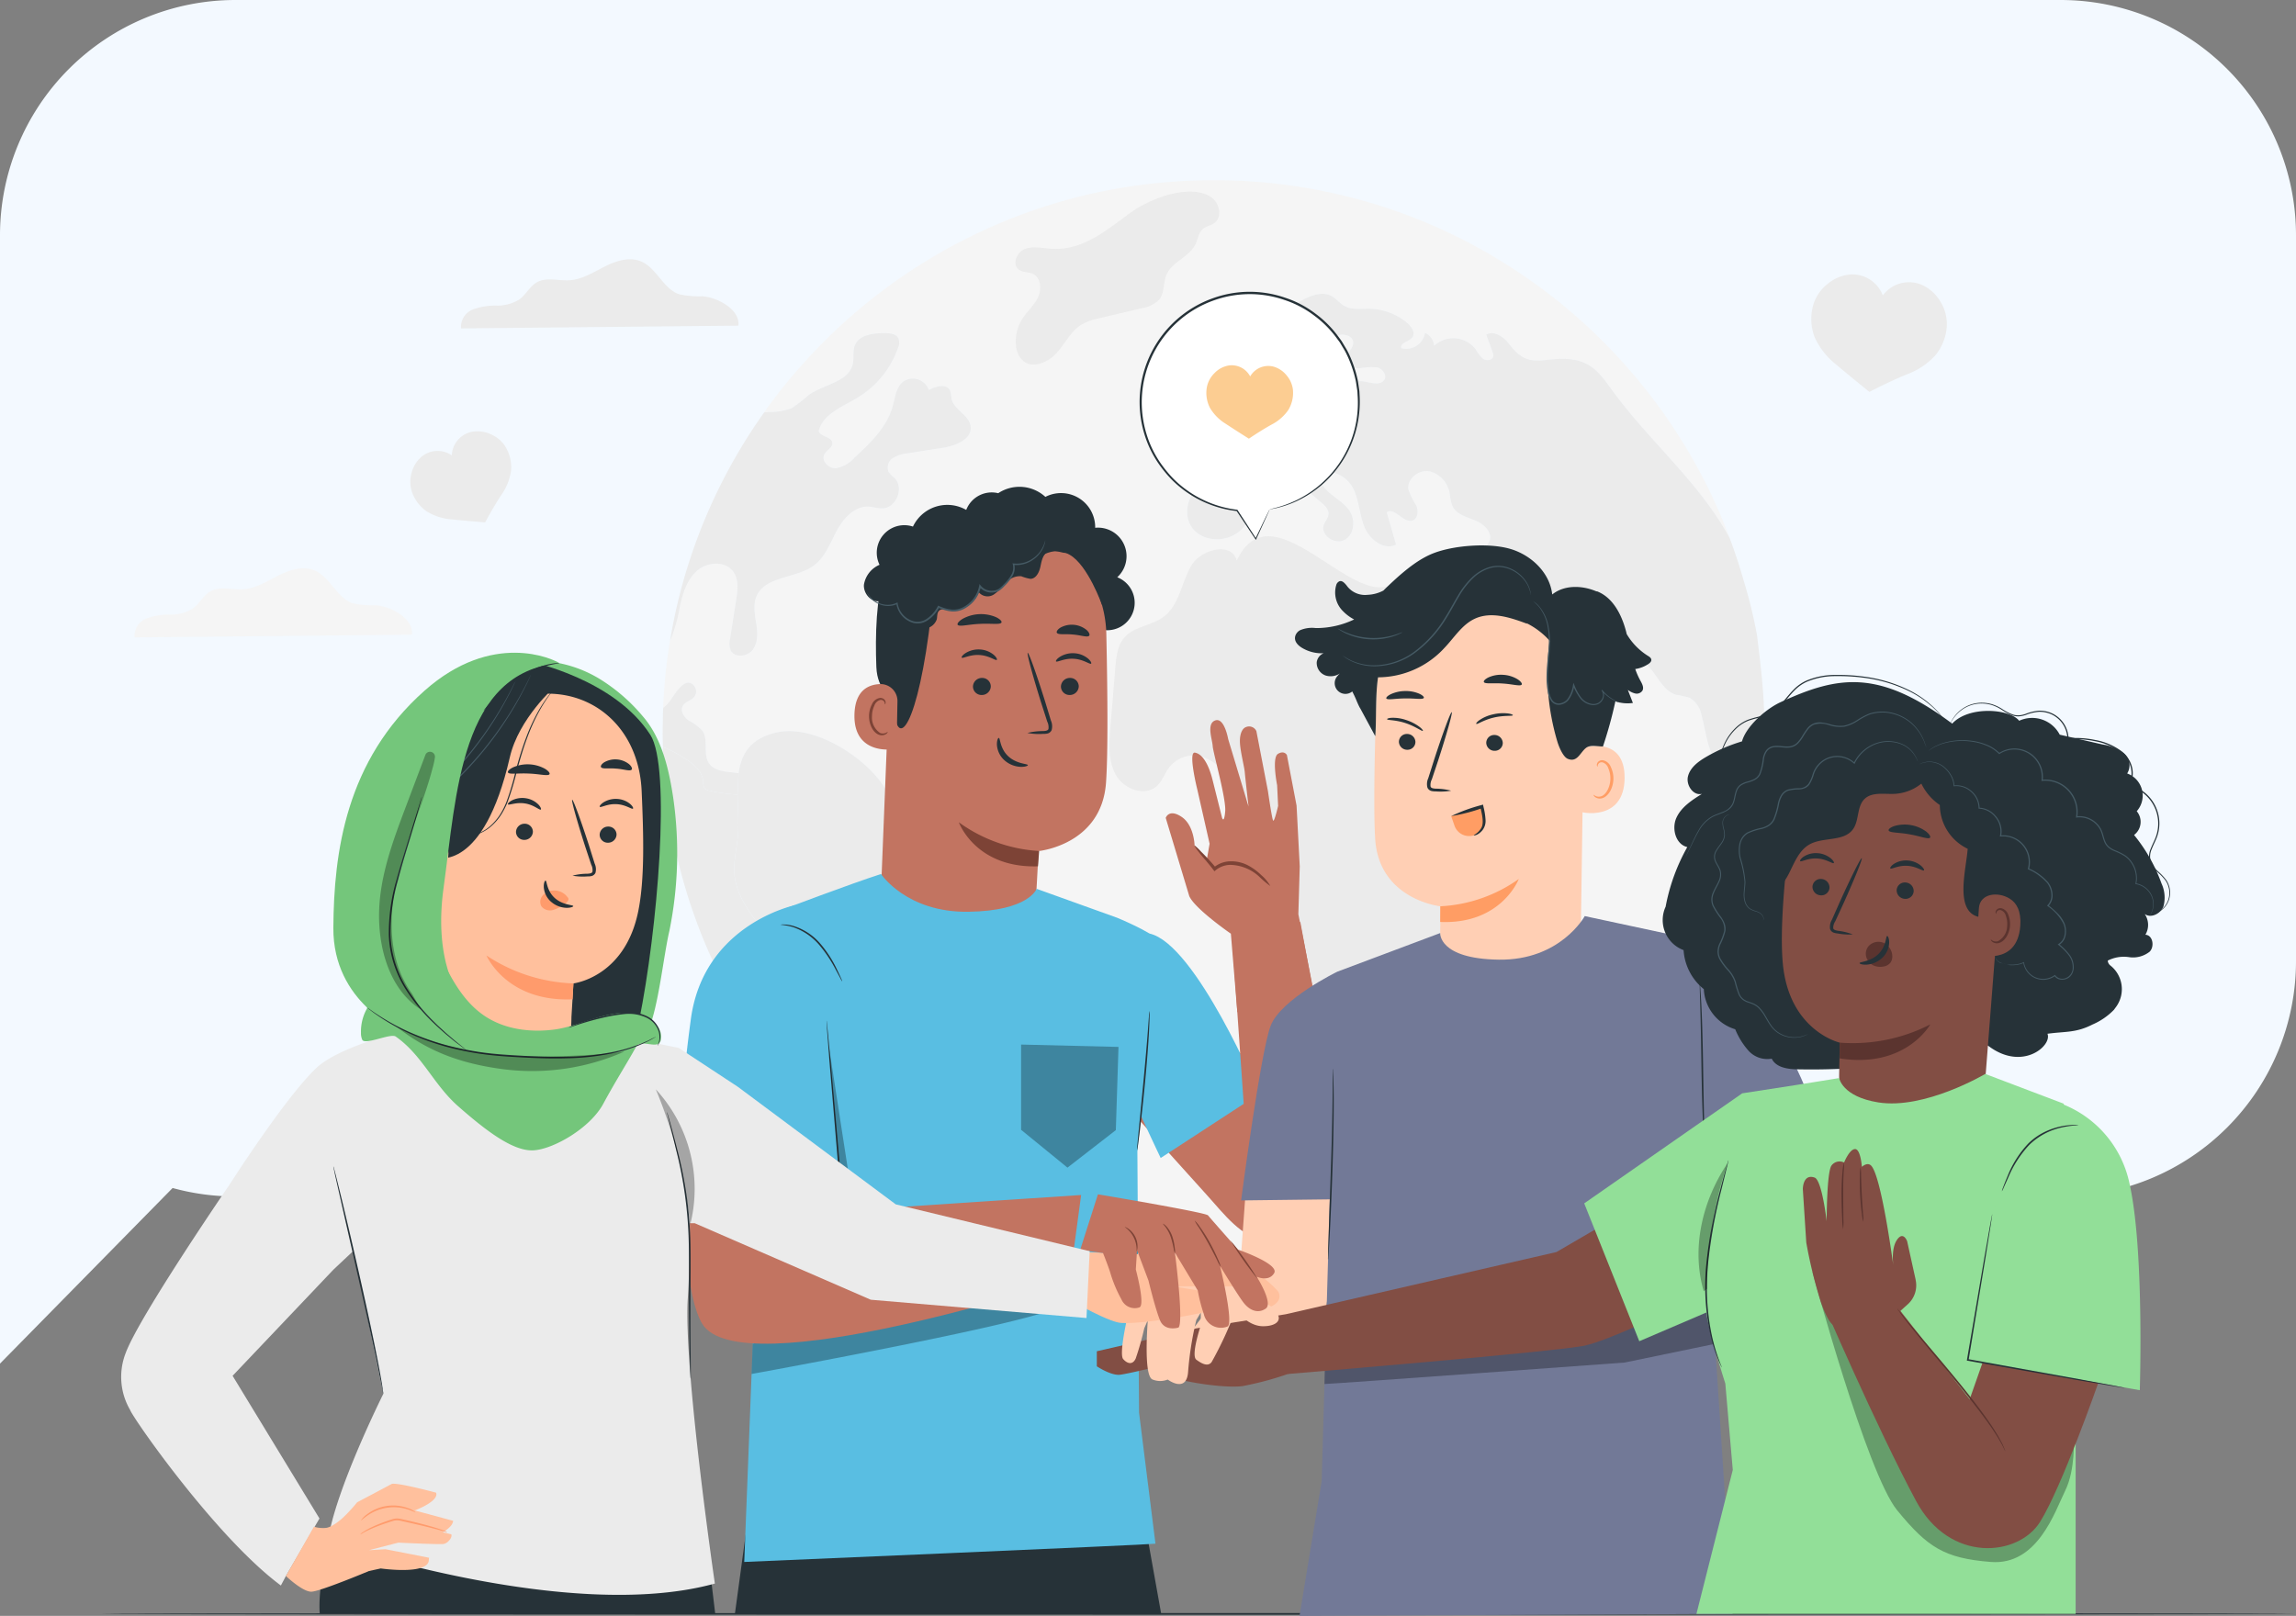 <svg xmlns="http://www.w3.org/2000/svg" xmlns:xlink="http://www.w3.org/1999/xlink" width="400" height="281.579" viewBox="0 0 400 281.579">
  <rect x="0" y="0" width="400" height="281.579" fill="#808080" stroke="none"/>
  <defs>
    <clipPath id="clip-path">
      <rect id="Rectángulo_373763" data-name="Rectángulo 373763" width="382.572" height="250.181" fill="none"/>
    </clipPath>
    <clipPath id="clip-path-3">
      <rect id="Rectángulo_373748" data-name="Rectángulo 373748" width="4.198" height="2.656" fill="none"/>
    </clipPath>
    <clipPath id="clip-path-4">
      <rect id="Rectángulo_373749" data-name="Rectángulo 373749" width="0.061" height="2.279" fill="none"/>
    </clipPath>
    <clipPath id="clip-path-8">
      <rect id="Rectángulo_373753" data-name="Rectángulo 373753" width="16.971" height="21.447" fill="none"/>
    </clipPath>
    <clipPath id="clip-path-9">
      <rect id="Rectángulo_373754" data-name="Rectángulo 373754" width="67.319" height="22.406" fill="none"/>
    </clipPath>
    <clipPath id="clip-path-10">
      <rect id="Rectángulo_373755" data-name="Rectángulo 373755" width="5.26" height="24.831" fill="none"/>
    </clipPath>
    <clipPath id="clip-path-11">
      <rect id="Rectángulo_373756" data-name="Rectángulo 373756" width="70.26" height="27.356" fill="none"/>
    </clipPath>
    <clipPath id="clip-path-12">
      <rect id="Rectángulo_373757" data-name="Rectángulo 373757" width="5.093" height="22.348" fill="none"/>
    </clipPath>
    <clipPath id="clip-path-13">
      <rect id="Rectángulo_373758" data-name="Rectángulo 373758" width="45.544" height="51.164" fill="none"/>
    </clipPath>
    <clipPath id="clip-path-14">
      <rect id="Rectángulo_373759" data-name="Rectángulo 373759" width="6.784" height="23.942" fill="none"/>
    </clipPath>
    <clipPath id="clip-path-15">
      <rect id="Rectángulo_373760" data-name="Rectángulo 373760" width="9.746" height="44.928" fill="none"/>
    </clipPath>
    <clipPath id="clip-path-16">
      <rect id="Rectángulo_373761" data-name="Rectángulo 373761" width="39.86" height="7.841" fill="none"/>
    </clipPath>
  </defs>
  <g id="Grupo_1065488" data-name="Grupo 1065488" transform="translate(-180 -9072.002)">
    <path id="Unión_12" data-name="Unión 12" d="M41,237.618a41,41,0,0,1-41-41V70.127a41,41,0,0,1,41-41H359A41.04,41.04,0,0,1,369.927,30.6L400,0V196.618a41,41,0,0,1-41,41Z" transform="translate(580 9309.621) rotate(180)" fill="#f3f9ff"/>
    <g id="Grupo_1064692" data-name="Grupo 1064692" transform="translate(197.428 9103.4)">
      <g id="Grupo_1064691" data-name="Grupo 1064691" clip-path="url(#clip-path)">
        <g id="Grupo_1064657" data-name="Grupo 1064657">
          <g id="Grupo_1064656" data-name="Grupo 1064656" clip-path="url(#clip-path)">
            <path id="Trazado_797767" data-name="Trazado 797767" d="M359.184,99.938c-.942-2.127-1.154-4.481-1.777-6.714a4.445,4.445,0,0,0-2.02-3.007,17.935,17.935,0,0,0-2.416-.547c-2.841-.851-3.615-4.816-6.3-6.046a9.127,9.127,0,0,0-2.7-.562c-3.6-.425-7.322-1.671-9.585-4.5a17.634,17.634,0,0,0-2.218-2.735,2.655,2.655,0,0,0-3.251-.3c.759,1.518,1.5,3.038,2.248,4.542a11.957,11.957,0,0,0,2.521,3.782,4.071,4.071,0,0,0,4.239.912,2.8,2.8,0,0,1,1.428-.5,1.542,1.542,0,0,1,.927.592c1.959,2.172,1.322,5.772-.592,7.99-1.9,2.2-4.724,3.357-7.443,4.435a5.77,5.77,0,0,1-3.038.592c-1.884-.35-2.886-2.4-3.433-4.238-1.231-4.071-1.823-8.492-4.345-11.924a14.942,14.942,0,0,1-2.293-3.327c-.517-1.367-.4-2.962-1.216-4.162-.851-1.261-2.658-1.99-2.78-3.509a2.77,2.77,0,0,1,1.777-2.461c.972-.471,2.066-.608,3.069-1.018.4-.167.835-.456.85-.881,0-.638-.881-.9-1.109-1.488-.243-.669.441-1.292.729-1.945.622-1.488-.927-2.992-2.431-3.6-1.488-.607-3.3-1.048-4-2.507a8.668,8.668,0,0,1-.486-2.172,4.753,4.753,0,0,0-3.554-3.919c-1.869-.3-3.935,1.352-3.631,3.205a13.185,13.185,0,0,0,1.352,2.749c.425.942.3,2.339-.669,2.643-1.595.486-3.129-2.431-4.466-1.428.547,1.869,1.078,3.737,1.626,5.62-2.1,1.063-4.6-.866-5.5-3.053s-.927-4.664-1.989-6.76-3.935-3.676-5.758-2.187c-.091,2.7,3.479,3.8,5.058,5.985,1.139,1.58.972,4.147-.714,5.15-1.671,1-4.329-.744-3.691-2.582.228-.638.759-1.169.82-1.853.061-.851-.654-1.535-1.307-2.082-1.018-.866-2.036-1.716-3.053-2.567a6.426,6.426,0,0,0-2.173-1.367c-2.1-.607-4.192,1.094-5.3,2.962-1.109,1.884-1.731,4.086-3.266,5.651-2.2,2.279-6.38,2.416-8.445.031-2.082-2.385-1.019-6.851,2.035-7.717,1.154-.319,2.613-.288,3.22-1.306,1.063-1.808-1.975-4.117-.926-5.94.8-1.4,2.931-.759,4.48-1.23,1.534-.471,2.4-2.02,3.312-3.357.9-1.322,2.309-2.658,3.889-2.309a4.863,4.863,0,0,1,.167-2.764,1.691,1.691,0,0,1,2.324-.851c-.774,1.276.152,3.053,1.5,3.691a8.2,8.2,0,0,0,4.42.319c1.489-.182,3.357-.729,3.478-2.218.046-.486-.137-1,.046-1.458.653-1.777,3.934.669,5.195-.759.729-.744-.076-2.066-1.094-2.309a11.14,11.14,0,0,0-3.084.152c-1.033.046-2.294-.5-2.339-1.534s1.094-1.747,1.216-2.75c.2-1.7-2.689-2.142-3.707-.76-1,1.382-.653,3.282-.349,4.967.319,1.686.471,3.676-.775,4.861-.532.8-1.914.38-2.37-.471a6.867,6.867,0,0,1-.441-2.841,2.447,2.447,0,0,0-1.443-2.324,5.149,5.149,0,0,0-2.02.228c-2.643.319-4.482-3.1-3.646-5.62.82-2.537,3.22-4.162,5.545-5.453,1.7-.942,3.812-1.823,5.5-.866.79.44,1.337,1.2,2.112,1.656,1.337.79,2.992.5,4.527.531a10.546,10.546,0,0,1,6.608,2.567c.684.623,1.322,1.656.79,2.4-.577.79-2.233.957-1.945,1.883a3.294,3.294,0,0,0,4.132-2.658,2.765,2.765,0,0,1,1.6,2.248,4.918,4.918,0,0,1,7.216.592,6.226,6.226,0,0,0,1.337,1.717c.608.395,1.671.2,1.747-.517a1.454,1.454,0,0,0-.122-.668c-.365-1.033-.744-2.051-1.109-3.069,1.413-.76,3.084.425,4.041,1.7,3.554,4.755,6.092,1.9,11.1,2.673,3.388.516,4.876,2.688,6.79,5.317,5.863,8.081,13.611,14.7,18.943,23.15.562.881,1.078,1.777,1.564,2.688-.091-.228-.167-.455-.258-.683A93.611,93.611,0,0,0,354.338,46q-.98-1.595-2.005-3.144c-.425-.638-.866-1.291-1.306-1.914-.562-.82-1.154-1.61-1.747-2.4-.471-.638-.942-1.261-1.428-1.869-.333-.425-.683-.85-1.032-1.276-.365-.486-.76-.957-1.186-1.428l-1.276-1.473a5.62,5.62,0,0,0-.41-.456c-.441-.516-.912-1.017-1.382-1.519a.435.435,0,0,0-.137-.152c-.121-.137-.258-.273-.4-.41-.38-.425-.79-.835-1.185-1.246-.653-.668-1.322-1.336-2-1.975-.562-.562-1.139-1.093-1.732-1.625-.516-.471-1.033-.942-1.565-1.4-.516-.456-1.033-.9-1.565-1.337-.638-.547-1.291-1.079-1.96-1.611h-.015q-2.757-2.21-5.681-4.177c-.486-.335-.957-.654-1.443-.972-.486-.335-.987-.639-1.473-.942-.5-.3-.987-.623-1.488-.912-.5-.319-1-.608-1.5-.9-.41-.242-.8-.471-1.215-.683a6.507,6.507,0,0,0-.623-.35c-.865-.486-1.747-.957-2.628-1.4-.44-.228-.881-.456-1.337-.669-.562-.288-1.139-.562-1.716-.82a1.365,1.365,0,0,0-.258-.121c-.516-.243-1.033-.486-1.565-.714-.745-.319-1.488-.638-2.233-.942-.85-.35-1.7-.7-2.567-1.018-.957-.365-1.914-.714-2.886-1.033-.972-.334-1.96-.653-2.947-.957s-1.975-.577-2.978-.85c-1.974-.532-3.98-1-6-1.413-.03-.015-.076-.015-.106-.03-.775-.152-1.55-.3-2.324-.425a.647.647,0,0,0-.152-.031c-.335-.061-.684-.122-1.033-.167-1.443-.243-2.9-.44-4.375-.608-.167-.03-.35-.046-.532-.061-.425-.061-.85-.091-1.291-.137-.972-.092-1.944-.167-2.932-.228-1.017-.076-2.05-.122-3.083-.152C274.558.015,273.479,0,272.4,0q-4.284,0-8.476.38c-.669.046-1.322.107-1.975.182-.684.076-1.367.152-2.05.243s-1.368.182-2.036.288c-.684.106-1.352.212-2.035.334-.578.091-1.17.2-1.747.319q-2.142.41-4.238.912-.98.228-1.959.5c-.654.167-1.307.349-1.945.532-1.079.3-2.127.638-3.175.972h-.016c-.85.288-1.716.577-2.552.866a.111.111,0,0,0-.061.03c-.867.3-1.7.623-2.552.957l-.136.046c-.775.3-1.55.623-2.309.942-.957.4-1.9.82-2.826,1.246-.79.365-1.565.729-2.324,1.109-.82.41-1.64.82-2.445,1.246l-.091.046c-.775.41-1.55.835-2.309,1.276-.79.44-1.565.9-2.339,1.383h-.016c-.729.44-1.442.88-2.157,1.336-.273.167-.531.35-.8.532-.76.486-1.49.987-2.234,1.5-.911.623-1.792,1.276-2.673,1.93-.775.577-1.534,1.169-2.278,1.762A95.57,95.57,0,0,0,200.7,32.189c-1.291,1.428-2.506,2.886-3.692,4.375-1,1.276-1.974,2.567-2.9,3.9q-1.253,1.743-2.417,3.551,1.164-1.806,2.417-3.551c.243-.031.486-.061.729-.076a11.22,11.22,0,0,0,4.041-.653,24.019,24.019,0,0,0,2.977-2.309c2.644-1.884,6.973-2.233,7.687-5.393.243-1.063-.046-2.218.35-3.235.744-1.9,3.28-2.172,5.316-2.142.865,0,1.884.121,2.279.881A2.171,2.171,0,0,1,217.4,29.3a16.512,16.512,0,0,1-6.972,8.567c-2.643,1.611-6.092,2.856-6.82,5.864.365,1.018,2.217.942,2.369,2,.106.851-.987,1.292-1.382,2.051-.577,1.109.745,2.461,2.005,2.4a5.55,5.55,0,0,0,3.235-1.823c2.765-2.567,5.666-5.332,6.669-8.977.425-1.5.577-3.267,1.792-4.269a2.97,2.97,0,0,1,4.512,1.443c1.2-.668,3.068-1.169,3.691.076a6.4,6.4,0,0,1,.258,1.428c.4,1.944,3.054,2.825,3.327,4.785.32,2.263-2.582,3.433-4.846,3.782-2.051.319-4.1.638-6.152.972a5.689,5.689,0,0,0-2.552.82,1.99,1.99,0,0,0-.759,2.385,5.988,5.988,0,0,0,1.063,1.094c1.7,1.7.3,5.21-2.1,5.286-.821.03-1.626-.273-2.446-.3-2.431-.106-4.36,2.035-5.514,4.177s-2.02,4.588-3.965,6.046c-3.129,2.354-8.522,1.808-10.041,5.423-.608,1.458-.289,3.1-.046,4.664.243,1.55.35,3.281-.562,4.572-.9,1.276-3.235,1.549-3.9.122a3.5,3.5,0,0,1-.091-2.02c.364-2.248.714-4.5,1.063-6.745.257-1.671.485-3.539-.5-4.907-1.382-1.914-4.481-1.731-6.274-.2-1.776,1.535-2.521,3.935-3.022,6.228A27.057,27.057,0,0,1,177.7,80.3h0c-.318,1.884-.577,3.8-.774,5.727-.2,1.975-.335,3.935-.411,5.94a8.291,8.291,0,0,0,.775-.729c.957-.988,2.886-5.165,4.617-3.114a1.551,1.551,0,0,1,.031,1.9c-.531.683-1.6.835-2,1.579-.5.882.2,1.975,1.018,2.552a8.878,8.878,0,0,1,2.4,1.792c1.109,1.6.046,4.01,1.124,5.636.927,1.4,2.9,1.488,4.588,1.671.2.031.38.061.577.091.471-3.342,2.035-6.061,6.592-7.094,6.29-1.428,14.553,3.782,18.092,8.522,3.95,5.3,5.818,12.805,11.864,15.464,4.33,1.9,10.481,1.216,12.594,5.454,1.883,3.8-1.4,8.066-1.9,12.274-.319,2.78.592,5.544.8,8.324s-.623,6.046-3.159,7.216c-1.412.638-3.19.562-4.329,1.625-2.02,1.914-.365,5.864-2.385,7.777a10.337,10.337,0,0,1-2.567,1.352c-4.542,2.294-4.42,8.977-2.309,13.61.076.167.152.32.228.486a95.969,95.969,0,0,0,49.232,13.6,95.528,95.528,0,0,0,45.04-11.211h.015a96.06,96.06,0,0,0,8.492-5.119,94.716,94.716,0,0,0,11.924-9.479,93.327,93.327,0,0,0,7.291-7.611c1.611-1.853,3.129-3.782,4.588-5.757.744-1.018,1.473-2.035,2.157-3.084a94.332,94.332,0,0,0,11.94-24.563,93.277,93.277,0,0,0,3.661-16.269c.289-2.157.516-4.345.669-6.547a5.525,5.525,0,0,1-3.858,1.716c-2.309-.03-4.208-1.96-5.135-4.086" transform="translate(-78.407 0)" fill="#f5f5f5"/>
            <path id="Trazado_797768" data-name="Trazado 797768" d="M298.523,26.71c-1.9,1.137-2.914,3.283-4.38,4.943s-4.1,2.844-5.831,1.462a4.01,4.01,0,0,1-1.3-2.825,7.243,7.243,0,0,1,1.033-4.4c.827-1.347,2.089-2.407,2.788-3.825s.557-3.493-.877-4.157c-.776-.36-1.752-.218-2.441-.726-1.237-.912-.351-3.066,1.086-3.611s3.033-.122,4.567-.024c5.564.355,9.656-3.288,13.839-6.315,3.253-2.353,10.182-5.133,13.948-2.728,1.5.959,2.089,3.425.674,4.509-.633.485-1.507.592-2.1,1.129-.708.644-.807,1.7-1.212,2.57-1.053,2.252-4.09,3.069-5.068,5.355-.589,1.376-.323,3.088-1.231,4.278A5.257,5.257,0,0,1,308.9,23.9l-7.256,1.725a10.9,10.9,0,0,0-3.119,1.086" transform="translate(-127.449 -1.591)" fill="#ebebeb"/>
            <path id="Trazado_797769" data-name="Trazado 797769" d="M376.475,192.866c-2.407,3.627-2.844,8.16-3.512,12.461s-1.815,8.874-5.121,11.707-9.377,2.665-11.2-1.29c-.988-2.147-.481-4.678-1.019-6.98-.7-3-3.088-5.31-4.22-8.173-.965-2.442-.968-5.14-1.047-7.765-.431-14.344-3.928-29.315-13.695-39.831a9.467,9.467,0,0,0-4.265-3,5.449,5.449,0,0,0-5.6,1.933c-.784,1.038-1.189,2.362-2.149,3.239-2.087,1.906-5.731.54-7.125-1.918s-1.2-5.471-.968-8.288q.433-5.238.868-10.476c.151-1.827.356-3.788,1.555-5.174,1.7-1.971,4.762-2.064,6.848-3.627,2.735-2.048,3.1-5.956,4.823-8.906s7.122-4.2,7.92-.875c5.709-12.219,18.325,5.934,25.827,4.569,2.178-.4,4.307-1.443,6.5-1.136,3.873.541,5.872,4.808,7.19,8.49q3.281,9.167,6.561,18.333c.833,2.327,1.91,4.916,4.215,5.809,1.767.685,3.82.162,5.6.81,4.707,1.713,3.177,9.122-.611,12.4s-9.105,5.346-10.906,10.021c-1.357,3.522-.275,7.649-1.735,11.128-1.045,2.49-3.242,4.29-4.736,6.54" transform="translate(-140.537 -49.594)" fill="#ebebeb"/>
            <path id="Trazado_797770" data-name="Trazado 797770" d="M446.741,254.7c-1.548.217-3.373-.547-4.549.482a5.045,5.045,0,0,0-1.11,2.454,5.242,5.242,0,0,1-2.192,2.994,3.291,3.291,0,0,1-3.578-.064,2.422,2.422,0,0,1-.492-3.352,16.868,16.868,0,0,1,1.336-1.091c2.053-1.94.647-5.539,2.209-7.846.92-1.36,2.369-2.741,3.38-4.12.777-1.059,1.063-1.9,2.493-2.182,6.257-1.232,9.085,11.8,2.5,12.724" transform="translate(-192.931 -107.448)" fill="#ebebeb"/>
            <g id="Grupo_1064652" data-name="Grupo 1064652" transform="translate(140.563 175.695)" opacity="0.6">
              <g id="Grupo_1064651" data-name="Grupo 1064651">
                <g id="Grupo_1064650" data-name="Grupo 1064650" clip-path="url(#clip-path-3)">
                  <path id="Trazado_797771" data-name="Trazado 797771" d="M252.9,316.106q1.211.818,2.451,1.593c.577.365,1.155.714,1.747,1.063-.592-.349-1.169-.7-1.747-1.063q-1.241-.775-2.451-1.593" transform="translate(-252.897 -316.106)" fill="#263238"/>
                </g>
              </g>
            </g>
            <g id="Grupo_1064655" data-name="Grupo 1064655" transform="translate(98.05 91.964)" opacity="0.6">
              <g id="Grupo_1064654" data-name="Grupo 1064654">
                <g id="Grupo_1064653" data-name="Grupo 1064653" clip-path="url(#clip-path-4)">
                  <path id="Trazado_797772" data-name="Trazado 797772" d="M176.471,165.473v0c-.015.182-.031.349-.031.531-.023.57-.021,1.153-.03,1.732.009-.579.007-1.162.03-1.732,0-.182.016-.349.031-.531" transform="translate(-176.409 -165.458)" fill="#263238"/>
                </g>
              </g>
            </g>
            <path id="Trazado_797773" data-name="Trazado 797773" d="M188.923,200.15c-.3-2.75.608-5.5.653-8.279.031-1.914-.106-3.935-.137-5.864a26.434,26.434,0,0,1-4.876-.683,1.461,1.461,0,0,1-.9-.456,1.778,1.778,0,0,1-.2-1.018c-.122-2.157-2.2-3.584-4.071-4.663a16.276,16.276,0,0,0-2.962-1.458c0,.228,0,.441.015.669a95.653,95.653,0,0,0,6.107,30.457,91.9,91.9,0,0,0,5.864,12.578c.942,1.747,1.974,3.463,3.053,5.149,1.337,2.082,2.734,4.117,4.238,6.077,1.4,1.884,2.886,3.722,4.451,5.484a95.083,95.083,0,0,0,6.79,6.988q3.167,2.962,6.608,5.62c-5.241-14.066-10.178-28.421-19.14-40.391-2.354-3.13-5.058-6.32-5.5-10.208" transform="translate(-78.371 -78.945)" fill="#ebebeb"/>
            <path id="Trazado_797774" data-name="Trazado 797774" d="M189.568,173.317c-.2-.03-.38-.061-.577-.091-1.686-.182-3.661-.273-4.587-1.671-1.078-1.625-.016-4.04-1.124-5.635a8.86,8.86,0,0,0-2.4-1.792c-.82-.577-1.519-1.671-1.018-2.552.41-.744,1.473-.9,2.005-1.58a1.551,1.551,0,0,0-.031-1.9c-1.732-2.051-3.661,2.127-4.618,3.114a8.362,8.362,0,0,1-.775.729v.015c-.015.182-.031.349-.031.531-.023.57-.021,1.153-.031,1.732s-.03,1.154-.03,1.732c0,.471-.008.446,0,.915s.03,1.431.046,1.895a16.231,16.231,0,0,1,2.962,1.458c1.869,1.079,3.95,2.507,4.071,4.664a1.778,1.778,0,0,0,.2,1.018,1.46,1.46,0,0,0,.9.456,26.4,26.4,0,0,0,4.876.684" transform="translate(-78.332 -69.976)" fill="#ebebeb"/>
            <path id="Trazado_797775" data-name="Trazado 797775" d="M199.369,183.789c.031,1.929.167,3.95.137,5.863-.046,2.78-.957,5.53-.653,8.279.441,3.888,3.144,7.078,5.5,10.208,8.962,11.97,13.9,26.325,19.14,40.391h.015c.972.775,1.96,1.5,2.962,2.218q1.185.855,2.394,1.673t2.452,1.593c.577.365,1.154.714,1.747,1.063-.076-.167-.152-.319-.228-.486-2.112-4.633-2.233-11.317,2.309-13.611a10.366,10.366,0,0,0,2.567-1.352c2.02-1.914.365-5.863,2.385-7.777,1.139-1.063,2.917-.987,4.329-1.625,2.537-1.169,3.357-4.42,3.159-7.216s-1.124-5.545-.8-8.324c.5-4.208,3.782-8.476,1.9-12.274-2.112-4.238-8.263-3.554-12.593-5.454-6.046-2.658-7.914-10.162-11.864-15.464-3.539-4.739-11.8-9.95-18.092-8.522-4.557,1.033-6.122,3.752-6.592,7.094" transform="translate(-88.3 -76.726)" fill="#ebebeb"/>
            <path id="Trazado_797776" data-name="Trazado 797776" d="M183.405,89.327c1.793-1.534,4.892-1.717,6.274.2.987,1.367.759,3.235.5,4.907-.35,2.248-.7,4.5-1.063,6.745a3.51,3.51,0,0,0,.091,2.02c.669,1.427,3.008,1.154,3.9-.122.912-1.291.805-3.023.562-4.573s-.562-3.2.046-4.663c1.519-3.615,6.911-3.069,10.041-5.423,1.944-1.458,2.81-3.9,3.965-6.046s3.084-4.284,5.514-4.177c.82.031,1.625.334,2.446.3,2.4-.076,3.8-3.586,2.1-5.286a6.008,6.008,0,0,1-1.063-1.094,1.992,1.992,0,0,1,.759-2.385,5.685,5.685,0,0,1,2.552-.82c2.05-.334,4.1-.653,6.152-.972,2.264-.35,5.165-1.519,4.846-3.782-.273-1.96-2.932-2.841-3.327-4.785a6.4,6.4,0,0,0-.258-1.428c-.623-1.246-2.491-.744-3.691-.076a2.97,2.97,0,0,0-4.512-1.443c-1.215,1-1.367,2.765-1.792,4.269-1,3.646-3.9,6.41-6.669,8.977a5.55,5.55,0,0,1-3.236,1.823c-1.261.061-2.582-1.291-2-2.4.395-.76,1.488-1.2,1.382-2.051-.152-1.063-2-.987-2.369-2.005.729-3.007,4.177-4.253,6.82-5.863a16.511,16.511,0,0,0,6.973-8.567,2.173,2.173,0,0,0,.091-1.762c-.4-.759-1.413-.88-2.279-.88-2.035-.031-4.572.243-5.316,2.142-.4,1.018-.106,2.172-.35,3.235-.714,3.16-5.043,3.509-7.686,5.393a24.04,24.04,0,0,1-2.977,2.309,11.218,11.218,0,0,1-4.041.653c-.243.015-.486.046-.729.076q-1.252,1.743-2.417,3.551t-2.247,3.665a95.031,95.031,0,0,0-8.324,18.563q-1.116,3.406-1.971,6.923t-1.447,7.128a27.065,27.065,0,0,0,1.732-6.046c.5-2.294,1.246-4.694,3.023-6.228" transform="translate(-79.355 -21.304)" fill="#ebebeb"/>
            <path id="Trazado_797777" data-name="Trazado 797777" d="M441.125,118.121s-2.416,1.762-3.858,1.731c-2.309-.03-4.208-1.959-5.135-4.086s-1.154-4.482-1.777-6.714a4.448,4.448,0,0,0-2.02-3.008,18.114,18.114,0,0,0-2.415-.547c-2.841-.85-3.616-4.815-6.3-6.046a9.146,9.146,0,0,0-2.7-.562c-3.6-.425-7.322-1.671-9.586-4.5a17.6,17.6,0,0,0-2.218-2.734,2.654,2.654,0,0,0-3.251-.3c.759,1.519,1.5,3.038,2.248,4.542a11.961,11.961,0,0,0,2.522,3.782,4.069,4.069,0,0,0,4.238.912,2.791,2.791,0,0,1,1.428-.5,1.542,1.542,0,0,1,.927.592c1.959,2.172,1.322,5.772-.592,7.99-1.9,2.2-4.724,3.357-7.443,4.435a5.774,5.774,0,0,1-3.038.592c-1.884-.35-2.886-2.4-3.433-4.238-1.231-4.071-1.823-8.492-4.345-11.925a14.928,14.928,0,0,1-2.293-3.327c-.517-1.367-.4-2.962-1.216-4.162-.851-1.261-2.658-1.99-2.78-3.509a2.771,2.771,0,0,1,1.777-2.461c.972-.471,2.066-.607,3.069-1.018.4-.167.835-.456.851-.882,0-.638-.882-.9-1.109-1.488-.243-.669.441-1.291.729-1.944.623-1.489-.927-2.993-2.431-3.6-1.489-.608-3.3-1.048-4-2.506a8.7,8.7,0,0,1-.486-2.172,4.752,4.752,0,0,0-3.554-3.919c-1.869-.3-3.935,1.352-3.631,3.2a13.2,13.2,0,0,0,1.352,2.75c.425.942.3,2.339-.668,2.643-1.6.486-3.13-2.43-4.466-1.428.546,1.869,1.078,3.737,1.625,5.621-2.1,1.063-4.6-.866-5.5-3.054-.9-2.172-.927-4.663-1.99-6.76s-3.935-3.676-5.757-2.188c-.091,2.7,3.479,3.8,5.058,5.986,1.139,1.58.972,4.147-.714,5.15-1.671,1-4.329-.745-3.691-2.582.228-.638.759-1.17.82-1.854.061-.85-.654-1.534-1.307-2.081-1.018-.866-2.035-1.717-3.053-2.567a6.414,6.414,0,0,0-2.173-1.367c-2.1-.607-4.192,1.094-5.3,2.962s-1.731,4.086-3.266,5.651c-2.2,2.278-6.38,2.415-8.446.03s-1.018-6.85,2.035-7.716c1.154-.319,2.613-.288,3.22-1.307,1.063-1.807-1.975-4.116-.927-5.939.8-1.4,2.932-.759,4.481-1.231s2.4-2.02,3.312-3.357c.9-1.322,2.309-2.658,3.889-2.309A4.865,4.865,0,0,1,358,52.043a1.692,1.692,0,0,1,2.324-.85c-.775,1.276.152,3.053,1.5,3.691a8.2,8.2,0,0,0,4.42.319c1.488-.182,3.357-.729,3.478-2.218.046-.486-.136-1,.046-1.458.653-1.777,3.934.668,5.2-.76.729-.744-.076-2.066-1.094-2.309a11.134,11.134,0,0,0-3.083.152c-1.033.046-2.294-.5-2.34-1.534-.045-1.018,1.094-1.747,1.216-2.75.2-1.7-2.688-2.142-3.707-.759-1,1.382-.653,3.281-.349,4.967.319,1.686.471,3.676-.775,4.861-.531.805-1.914.38-2.369-.471a6.847,6.847,0,0,1-.441-2.841,2.447,2.447,0,0,0-1.443-2.324,5.151,5.151,0,0,0-2.02.228c-2.643.319-4.482-3.1-3.646-5.62.82-2.537,3.22-4.162,5.545-5.454,1.7-.942,3.813-1.823,5.5-.866.79.441,1.337,1.2,2.112,1.656,1.337.79,2.992.5,4.527.532a10.542,10.542,0,0,1,6.607,2.567c.684.623,1.322,1.656.79,2.4-.578.79-2.233.957-1.944,1.884a3.293,3.293,0,0,0,4.131-2.658,2.764,2.764,0,0,1,1.6,2.248,4.918,4.918,0,0,1,7.216.592,6.214,6.214,0,0,0,1.337,1.716c.608.4,1.671.2,1.747-.516a1.45,1.45,0,0,0-.122-.669c-.364-1.033-.744-2.05-1.109-3.068,1.413-.76,3.084.425,4.041,1.7,3.554,4.754,6.092,1.9,11.1,2.673,3.388.516,4.877,2.688,6.79,5.316,5.864,8.082,13.611,14.7,18.943,23.151.562.881,1.078,1.777,1.565,2.688h0v.016q.684,1.823,1.289,3.67t1.141,3.727a83.95,83.95,0,0,1,2.3,9.422s.667,5.428.828,7.2c.123,1.353.243,2.707.317,4.071s.116,2.735.123,4.117Z" transform="translate(-151.355 -15.828)" fill="#ebebeb"/>
            <path id="Trazado_797778" data-name="Trazado 797778" d="M59.11,133.255c.37-2.685-3.42-4.894-6.268-5.123a16.115,16.115,0,0,1-4.055-.351c-2.787-.971-3.9-4.572-6.621-5.719-2.033-.858-4.374-.094-6.345.9S31.9,125.2,29.7,125.341c-1.916.123-4-.587-5.672.348-1.249.7-1.9,2.137-3.054,2.986a7.283,7.283,0,0,1-3.992,1.082,11.24,11.24,0,0,0-4.116.673,3.254,3.254,0,0,0-2.061,3.3Z" transform="translate(-4.781 -54.053)" fill="#f5f5f5"/>
            <path id="Trazado_797779" data-name="Trazado 797779" d="M161.435,36.366c.37-2.685-3.42-4.894-6.268-5.123a16.115,16.115,0,0,1-4.055-.351c-2.787-.971-3.9-4.572-6.621-5.719-2.033-.858-4.374-.094-6.345.9s-3.92,2.241-6.122,2.382c-1.916.123-4-.587-5.672.348-1.249.7-1.9,2.137-3.054,2.986a7.283,7.283,0,0,1-3.992,1.082,11.24,11.24,0,0,0-4.116.673,3.253,3.253,0,0,0-2.061,3.3Z" transform="translate(-50.233 -11.016)" fill="#ebebeb"/>
            <path id="Trazado_797781" data-name="Trazado 797781" d="M559.995,38.352a7.341,7.341,0,0,0-1.228-4.235,7.053,7.053,0,0,0-3.271-2.817,5.693,5.693,0,0,0-6.652,1.9,5.688,5.688,0,0,0-5.637-3.646,7.049,7.049,0,0,0-3.988,1.651,7.341,7.341,0,0,0-2.492,3.638,8.932,8.932,0,0,0,.226,5.6,12.632,12.632,0,0,0,3.653,4.718c2.537,2.143,5.9,4.856,5.9,4.856s3.5-1.836,6.583-3.078a12.638,12.638,0,0,0,4.946-3.338,8.931,8.931,0,0,0,1.968-5.25" transform="translate(-238.254 -13.123)" fill="#ebebeb"/>
            <path id="Trazado_797782" data-name="Trazado 797782" d="M113.8,81.353A5.638,5.638,0,0,0,111.18,79.2a5.415,5.415,0,0,0-3.3-.365,4.372,4.372,0,0,0-3.392,4.089,4.368,4.368,0,0,0-5.154.134,5.42,5.42,0,0,0-1.811,2.777,5.631,5.631,0,0,0,0,3.386,6.857,6.857,0,0,0,2.573,3.452,9.7,9.7,0,0,0,4.361,1.405c2.537.257,5.842.519,5.842.519s1.422-2.683,2.836-4.806a9.71,9.71,0,0,0,1.686-4.26,6.86,6.86,0,0,0-1.031-4.181" transform="translate(-43.205 -34.967)" fill="#ebebeb"/>
          </g>
        </g>
        <g id="Grupo_1064659" data-name="Grupo 1064659">
          <g id="Grupo_1064658" data-name="Grupo 1064658" clip-path="url(#clip-path)">
            <path id="Trazado_797783" data-name="Trazado 797783" d="M382.572,449.373c0,.08-85.648.145-191.277.145C85.63,449.517,0,449.453,0,449.373s85.63-.145,191.295-.145c105.629,0,191.277.064,191.277.145" transform="translate(0 -199.542)" fill="#263238"/>
          </g>
        </g>
        <g id="Grupo_1064661" data-name="Grupo 1064661">
          <g id="Grupo_1064660" data-name="Grupo 1064660" clip-path="url(#clip-path)">
            <path id="Trazado_797784" data-name="Trazado 797784" d="M348.64,73.068a19.041,19.041,0,1,0-5.685.186l3.274,4.967Z" transform="translate(-144.877 -15.706)" fill="#fff"/>
            <path id="Trazado_797785" data-name="Trazado 797785" d="M348.507,72.908s-.044.126-.143.353c-.108.244-.256.577-.447,1l-1.744,3.83-.063.137-.084-.126-3.3-4.948.085.052a19.012,19.012,0,0,1-9.063-3.516,19.276,19.276,0,0,1-2.169-1.833,21.484,21.484,0,0,1-1.941-2.259,18.5,18.5,0,0,1-2.892-5.621,19.194,19.194,0,0,1,11.913-23.874,18.911,18.911,0,0,1,12.528-.083,18.035,18.035,0,0,1,5.346,2.815,18.594,18.594,0,0,1,4.059,4.131l.421.569c.129.2.243.4.364.6.233.405.489.795.7,1.2a19.845,19.845,0,0,1,1.065,2.509,20.7,20.7,0,0,1,.715,2.549c.076.428.13.857.194,1.279l.091.633.032.633a19.168,19.168,0,0,1-6.138,15.312,19.077,19.077,0,0,1-4.812,3.214,18.325,18.325,0,0,1-3.457,1.2c-.41.1-.718.158-.927.189a2.388,2.388,0,0,1-.326.046,1.952,1.952,0,0,1,.308-.083c.212-.047.525-.123.925-.231a19.679,19.679,0,0,0,3.409-1.264,19.216,19.216,0,0,0,4.725-3.238A18.72,18.72,0,0,0,363.83,52.97l-.033-.621-.092-.621c-.066-.415-.119-.835-.2-1.255a20.383,20.383,0,0,0-.711-2.5,19.471,19.471,0,0,0-1.053-2.458c-.207-.4-.46-.783-.69-1.179-.12-.2-.231-.4-.358-.589l-.415-.557a18.264,18.264,0,0,0-3.988-4.04,17.688,17.688,0,0,0-5.24-2.748,18.54,18.54,0,0,0-12.265.088,18.842,18.842,0,0,0-11.7,23.382A18.2,18.2,0,0,0,329.9,65.4a21.3,21.3,0,0,0,1.9,2.23,19.084,19.084,0,0,0,2.124,1.815,18.865,18.865,0,0,0,8.91,3.529l.055.007.03.046,3.246,4.985-.147.011,1.836-3.821.48-.977a2.417,2.417,0,0,1,.172-.319" transform="translate(-144.744 -15.545)" fill="#263238"/>
            <path id="Trazado_797786" data-name="Trazado 797786" d="M361.87,62.4a4.688,4.688,0,0,0-1.1-2.593,4.5,4.5,0,0,0-2.287-1.54,3.637,3.637,0,0,0-4.075,1.706,3.631,3.631,0,0,0-3.849-1.887,4.5,4.5,0,0,0-2.405,1.348,4.685,4.685,0,0,0-1.306,2.5,5.7,5.7,0,0,0,.565,3.535,8.067,8.067,0,0,0,2.672,2.716c1.771,1.168,4.1,2.635,4.1,2.635s2.082-1.428,3.942-2.448a8.071,8.071,0,0,0,2.885-2.489,5.705,5.705,0,0,0,.852-3.478" transform="translate(-154.036 -25.776)" fill="#fccd92"/>
          </g>
        </g>
        <path id="Trazado_797787" data-name="Trazado 797787" d="M202.123,405.612l-3.114,22.912,74.26.067-4.679-26.148Z" transform="translate(-88.397 -178.76)" fill="#263238"/>
        <g id="Grupo_1064690" data-name="Grupo 1064690">
          <g id="Grupo_1064689" data-name="Grupo 1064689" clip-path="url(#clip-path)">
            <path id="Trazado_797788" data-name="Trazado 797788" d="M311.053,273.124l19.941,22.126c3.291,3.651,5.667,6.975,10.4,8.312,3.314.935,10.293,1.322,12.054-.855,2.417-2.986,3.917-8.149.532-14.643-2.2-4.227-21.549-21.5-21.549-21.5Z" transform="translate(-138.166 -118.404)" fill="#c27461"/>
            <path id="Trazado_797789" data-name="Trazado 797789" d="M322.869,263.336c.113,1.093,5.328,11.971,5.328,11.971l17.119-11.168S334.3,237.96,326.249,236.2Z" transform="translate(-143.415 -104.918)" fill="#59bee2"/>
            <path id="Trazado_797790" data-name="Trazado 797790" d="M357.141,203.1l.242-8.318-.554-10.6-1.684-8.812s-.442-.865-1.554-.211-.15,5.462-.15,5.462l.173,3.616s-.651,2.791-.86,2.556-.907-5.115-.907-5.115L349.828,171.2a1.393,1.393,0,0,0-1.769-.724c-.715.226-1.182,1.266-1.092,2.82s.766,4.175.838,5.057.653,5.979.653,5.979L344.918,172.6s-.656-3.815-2.245-3.266-.528,3.285-.456,4.469,2.372,9.164,2.179,11.389-.546,1.113-.546,1.113l-1.647-6.569c-.726-2.9-1.822-4.572-3.076-4.784s.428,6.5.428,6.5l2.125,9.376-.528,2.985-2.09-2.686s-.061-3.519-2.26-4.986c-2.234-1.491-2.766.182-2.766.182l4.1,13.621c.969,2.227,7.25,6.556,7.25,6.556l1.121,13.659,13.954-.278Z" transform="translate(-148.374 -75.194)" fill="#c27461"/>
            <path id="Trazado_797791" data-name="Trazado 797791" d="M356.256,215.637a14.99,14.99,0,0,1-1.863-1.564,7.642,7.642,0,0,0-5.105-2.109,4.1,4.1,0,0,0-2.523.917l-.233.2-.2-.267c-.895-1.18-1.855-2.209-2.426-2.951-.6-.739-.9-1.237-.83-1.277a7.879,7.879,0,0,1,1.1,1.042,38.872,38.872,0,0,1,2.651,2.884l-.435-.065a4.528,4.528,0,0,1,2.877-1.1,6.276,6.276,0,0,1,3.258.785,9.983,9.983,0,0,1,2.164,1.616,7.166,7.166,0,0,1,1.572,1.889" transform="translate(-152.385 -92.652)" fill="#7d4336"/>
            <path id="Trazado_797792" data-name="Trazado 797792" d="M357.926,278.753l-2.958-42.5,11.815-3.7,8.578,46.2Z" transform="translate(-157.673 -103.295)" fill="#c27461"/>
            <path id="Trazado_797793" data-name="Trazado 797793" d="M295.024,121.055a4.78,4.78,0,0,0,2.557-9.161,4.973,4.973,0,0,0-3.843-8.621,5.951,5.951,0,0,0-8.677-5.386,6.69,6.69,0,0,0-8.215-.641,4.759,4.759,0,0,0-4.66,7.817" transform="translate(-120.367 -42.7)" fill="#263238"/>
            <path id="Trazado_797794" data-name="Trazado 797794" d="M283.989,152.305c.374-5.245.266-16.107.054-25.936a20.28,20.28,0,0,0-19.083-19.8l-1.048-.062c-11.344-.007-17.686,9.624-17.379,20.963l-1.745,43.672,6.851,6.188a12.929,12.929,0,0,0,20.079-3.517l.529-9.6s10.967-1.049,11.742-11.907" transform="translate(-108.732 -47.307)" fill="#c27461"/>
            <path id="Trazado_797795" data-name="Trazado 797795" d="M283.172,206.311a26.4,26.4,0,0,1-13.991-5.006s2.887,8.017,13.787,7.677Z" transform="translate(-119.567 -89.417)" fill="#7d4336"/>
            <path id="Trazado_797796" data-name="Trazado 797796" d="M304.293,157.548a1.554,1.554,0,0,1-1.589,1.477,1.487,1.487,0,0,1-1.517-1.493,1.555,1.555,0,0,1,1.587-1.478,1.489,1.489,0,0,1,1.519,1.495" transform="translate(-133.784 -69.317)" fill="#263238"/>
            <path id="Trazado_797797" data-name="Trazado 797797" d="M305.751,150.116c-.2.191-1.328-.749-3-.843-1.667-.118-2.943.669-3.111.454-.084-.1.134-.45.69-.806a4.263,4.263,0,0,1,2.506-.614,4.094,4.094,0,0,1,2.372.923c.49.424.643.8.542.885" transform="translate(-133.089 -65.872)" fill="#263238"/>
            <path id="Trazado_797798" data-name="Trazado 797798" d="M276.72,157.548a1.554,1.554,0,0,1-1.589,1.477,1.486,1.486,0,0,1-1.517-1.493,1.555,1.555,0,0,1,1.587-1.478,1.488,1.488,0,0,1,1.518,1.495" transform="translate(-121.536 -69.317)" fill="#263238"/>
            <path id="Trazado_797799" data-name="Trazado 797799" d="M276.188,148.935c-.205.191-1.33-.748-3-.842-1.666-.118-2.942.669-3.111.454-.084-.1.132-.45.69-.806a4.27,4.27,0,0,1,2.506-.614,4.1,4.1,0,0,1,2.372.923c.489.424.642.8.543.885" transform="translate(-119.957 -65.348)" fill="#263238"/>
            <path id="Trazado_797800" data-name="Trazado 797800" d="M290.674,162.154a11.039,11.039,0,0,1,2.741-.33c.429-.018.838-.079.927-.367a2.175,2.175,0,0,0-.21-1.28q-.51-1.583-1.069-3.322c-1.478-4.726-2.522-8.6-2.331-8.659s1.544,3.726,3.022,8.452q.531,1.747,1.015,3.338a2.472,2.472,0,0,1,.123,1.686,1.073,1.073,0,0,1-.738.582,2.892,2.892,0,0,1-.73.058,10.9,10.9,0,0,1-2.749-.158" transform="translate(-129.114 -65.827)" fill="#263238"/>
            <path id="Trazado_797801" data-name="Trazado 797801" d="M281.448,174.866c.272,0,.169,1.813,1.644,3.19s3.417,1.292,3.416,1.546c.019.116-.451.327-1.268.3a4.522,4.522,0,0,1-2.857-1.188,3.941,3.941,0,0,1-1.263-2.668c-.024-.763.2-1.2.328-1.181" transform="translate(-124.869 -77.673)" fill="#263238"/>
            <path id="Trazado_797802" data-name="Trazado 797802" d="M276.431,137.5c-.192.444-1.846.131-3.818.251-1.976.081-3.589.561-3.825.139-.1-.2.2-.612.861-1.014a6.654,6.654,0,0,1,5.823-.3c.7.332,1.044.71.96.922" transform="translate(-119.383 -60.43)" fill="#263238"/>
            <path id="Trazado_797803" data-name="Trazado 797803" d="M305.526,141.284c-.316.362-1.443-.1-2.825-.2-1.378-.148-2.57.1-2.815-.309-.107-.2.1-.569.633-.9a4.1,4.1,0,0,1,4.545.41c.465.419.6.819.462,1" transform="translate(-133.194 -61.909)" fill="#263238"/>
            <path id="Trazado_797804" data-name="Trazado 797804" d="M282.586,120.31s-2.464-6.974-5.652-8.755c-3.859-2.157-5.826,2.1-9.549.822s-7.406-3.349-11.447-.651c-4.423,2.953-2.572,5.317-3.118,10.123-2.213,19.483-6.109,24.8-6.581,15.534-.052-1.015-2.8-1.983-2.967-6.269-.212-5.558-.029-12.28,1.436-16.129,1.234-3.244,3.254-5.417,6.781-7.735,5.57-3.66,12.9-3.313,17.849-2.519s14.2,7.087,13.248,15.58" transform="translate(-108.026 -46.29)" fill="#263238"/>
            <path id="Trazado_797805" data-name="Trazado 797805" d="M243.957,161.009a2.954,2.954,0,0,0-3.017-3.03c-2.038.073-4.36,1.09-4.474,5.286-.2,7.442,7.313,6.109,7.331,5.9.013-.145.1-5.037.16-8.152" transform="translate(-105.034 -70.172)" fill="#c27461"/>
            <path id="Trazado_797806" data-name="Trazado 797806" d="M244.284,168.245c-.032-.024-.132.087-.354.182a1.3,1.3,0,0,1-.97-.007,3.21,3.21,0,0,1-1.407-2.919,4.29,4.29,0,0,1,.414-1.846,1.5,1.5,0,0,1,1-.969.661.661,0,0,1,.756.376c.094.211.043.358.082.372.021.019.163-.12.112-.429a.831.831,0,0,0-.28-.474.979.979,0,0,0-.712-.209,1.824,1.824,0,0,0-1.386,1.117,4.407,4.407,0,0,0-.505,2.062c.007,1.5.737,2.925,1.8,3.265a1.385,1.385,0,0,0,1.191-.165c.236-.177.28-.343.254-.357" transform="translate(-107.065 -72.1)" fill="#7d4336"/>
            <path id="Trazado_797807" data-name="Trazado 797807" d="M246.265,120.81a7.059,7.059,0,0,0,3.061,1.639,2.427,2.427,0,0,0,2.788-1.546c.119-.512.028-1.119.391-1.5.434-.453,1.173-.259,1.792-.157a4.749,4.749,0,0,0,5.122-3.109,1.994,1.994,0,0,0,2.655.409,10.674,10.674,0,0,0,2.15-2.045,3.063,3.063,0,0,1,2.625-1.125,7.327,7.327,0,0,0,1.595.451c.98-.029,1.524-1.143,1.729-2.1s.386-2.082,1.243-2.56c.794-.443,1.77-.1,2.66.083s2.062.043,2.344-.821a1.766,1.766,0,0,0-.253-1.367A4.819,4.819,0,0,0,270.6,104.9a6.532,6.532,0,0,0-11.907-1.97,6.629,6.629,0,0,0-10.721,1.789,4.8,4.8,0,0,0-5.82,6.658,4.563,4.563,0,0,0-2.72,3.479c-.118,1.536,1.289,3.156,2.8,2.84a2.661,2.661,0,0,0,4.438,2.92" transform="translate(-106.349 -44.357)" fill="#263238"/>
            <path id="Trazado_797808" data-name="Trazado 797808" d="M271.478,112.926a.38.38,0,0,1-.01.136c-.015.089-.028.223-.071.394a4.673,4.673,0,0,1-.624,1.4,5.317,5.317,0,0,1-1.751,1.659,4.96,4.96,0,0,1-3.094.689l.136-.157a2.69,2.69,0,0,1-.27,2.042,7.678,7.678,0,0,1-1.379,1.752,5.514,5.514,0,0,1-.882.8,2.61,2.61,0,0,1-1.2.367,2.717,2.717,0,0,1-2.341-1l.282-.063a5.583,5.583,0,0,1-2.591,3.716,4.074,4.074,0,0,1-2.487.656,7.354,7.354,0,0,1-2.372-.67l.2-.076a5.871,5.871,0,0,1-1.894,2.189,3.123,3.123,0,0,1-2.63.552,4.1,4.1,0,0,1-2.962-3.388l.164.088a3.834,3.834,0,0,1-2.575.225,4.164,4.164,0,0,1-1.734-.9,3.61,3.61,0,0,1-.776-.957,1.762,1.762,0,0,1-.166-.4,4.467,4.467,0,0,0,1.023,1.256,4.125,4.125,0,0,0,1.695.819,3.666,3.666,0,0,0,2.432-.253l.144-.071.02.159a3.866,3.866,0,0,0,2.806,3.143,2.834,2.834,0,0,0,2.388-.528,5.591,5.591,0,0,0,1.78-2.078l.067-.134.137.058a7.1,7.1,0,0,0,2.27.638,3.757,3.757,0,0,0,2.3-.611,5.28,5.28,0,0,0,2.448-3.5l.067-.349.216.285a2.413,2.413,0,0,0,2.067.881,2.308,2.308,0,0,0,1.065-.317,5.392,5.392,0,0,0,.831-.753,7.516,7.516,0,0,0,1.346-1.675,2.442,2.442,0,0,0,.271-1.847l-.051-.181.186.023a4.779,4.779,0,0,0,2.962-.614,5.293,5.293,0,0,0,1.735-1.565,5.773,5.773,0,0,0,.819-1.851" transform="translate(-106.807 -50.16)" fill="#455a64"/>
            <path id="Trazado_797809" data-name="Trazado 797809" d="M270.413,265.889l.785-7.916,2.728-29.016c-1.4-1.477-7.048-3.8-7.048-3.8l-14.021-5.04s-1.343,3.848-11.875,4c-10.772.16-15.235-6.58-15.235-6.58-5.382,1.732-17.135,6.194-17.135,6.194l-1.795,16.895L204.6,261.489l-.2,12.462-2.479,63.465s70.583-3,71.641-3.18L270.7,311.382Z" transform="translate(-89.69 -96.632)" fill="#59bee2"/>
            <g id="Grupo_1064664" data-name="Grupo 1064664" transform="translate(160.465 150.627)" opacity="0.3">
              <g id="Grupo_1064663" data-name="Grupo 1064663">
                <g id="Grupo_1064662" data-name="Grupo 1064662" clip-path="url(#clip-path-8)">
                  <path id="Trazado_797810" data-name="Trazado 797810" d="M288.7,271v14.853l8.082,6.594,8.425-6.536.464-14.5Z" transform="translate(-288.704 -271.003)"/>
                </g>
              </g>
            </g>
            <g id="Grupo_1064667" data-name="Grupo 1064667" transform="translate(113.508 185.627)" opacity="0.3">
              <g id="Grupo_1064666" data-name="Grupo 1064666">
                <g id="Grupo_1064665" data-name="Grupo 1064665" clip-path="url(#clip-path-9)">
                  <path id="Trazado_797811" data-name="Trazado 797811" d="M204.426,351.1l-.206,5.276s44.588-8.081,52.381-11.221A98.955,98.955,0,0,0,271.377,338l.162-4.025Z" transform="translate(-204.22 -333.974)"/>
                </g>
              </g>
            </g>
            <path id="Trazado_797812" data-name="Trazado 797812" d="M198.33,234.4s-10.055,1.605-12.125,14.423c-1.335,8.265-5.376,44.669.15,54.451,6.393,11.318,64.116-7.669,64.116-7.669l1.972-14.649L207.962,283.9l-5.585-30.873Z" transform="translate(-81.52 -104.118)" fill="#c27461"/>
            <path id="Trazado_797813" data-name="Trazado 797813" d="M181.156,274.279h28.19l-7.712-47.018s-16.159,3.273-18.273,20.154a254.912,254.912,0,0,0-2.2,26.865" transform="translate(-80.467 -100.947)" fill="#59bee2"/>
            <path id="Trazado_797814" data-name="Trazado 797814" d="M187.534,290.386a.432.432,0,0,1,.126-.014l.37-.014,1.425-.027,5.255-.045,17.469-.044-.145.157c-.031-.365-.065-.759-.1-1.154-.592-7.091-1.127-13.509-1.517-18.184-.179-2.309-.324-4.186-.427-5.514q-.064-.949-.1-1.5c-.008-.157-.014-.286-.019-.391a.459.459,0,0,1,0-.134.452.452,0,0,1,.026.131c.013.105.029.232.048.389q.058.549.156,1.5c.125,1.326.3,3.2.519,5.505l1.6,18.178c.034.4.067.788.1,1.154l.013.157h-.157l-17.469-.044-5.255-.045-1.425-.027-.37-.014a.434.434,0,0,1-.126-.014" transform="translate(-83.3 -117.053)" fill="#263238"/>
            <path id="Trazado_797815" data-name="Trazado 797815" d="M327.211,260.463a6.047,6.047,0,0,1,.013.96c-.006.618-.046,1.511-.1,2.614-.115,2.206-.346,5.249-.663,8.6s-.652,6.387-.919,8.579c-.133,1.1-.248,1.982-.336,2.593a5.944,5.944,0,0,1-.166.945,6.173,6.173,0,0,1,.054-.958c.062-.663.144-1.541.244-2.6.218-2.242.51-5.254.834-8.584.317-3.352.58-6.389.746-8.589.078-1.064.142-1.943.191-2.606a6.08,6.08,0,0,1,.1-.955" transform="translate(-144.377 -115.695)" fill="#263238"/>
            <path id="Trazado_797816" data-name="Trazado 797816" d="M224.041,243.3a2.51,2.51,0,0,1-.317-.524l-.784-1.465a22.9,22.9,0,0,0-3.027-4.517,10.481,10.481,0,0,0-4.449-2.983,12.322,12.322,0,0,0-2.211-.416,2.055,2.055,0,0,1,.613-.039,6.63,6.63,0,0,1,1.657.259,10.067,10.067,0,0,1,4.6,2.984,20.223,20.223,0,0,1,2.994,4.618c.311.631.546,1.149.7,1.51a2.478,2.478,0,0,1,.216.573" transform="translate(-94.724 -103.655)" fill="#263238"/>
            <g id="Grupo_1064670" data-name="Grupo 1064670" transform="translate(125.274 150.627)" opacity="0.3">
              <g id="Grupo_1064669" data-name="Grupo 1064669">
                <g id="Grupo_1064668" data-name="Grupo 1064668" clip-path="url(#clip-path-10)">
                  <path id="Trazado_797817" data-name="Trazado 797817" d="M225.775,295.833c-.05-.277,4.876-1.478,4.876-1.478L227.046,271l1.948,22.705h-3.6Z" transform="translate(-225.39 -271.003)"/>
                </g>
              </g>
            </g>
            <path id="Trazado_797818" data-name="Trazado 797818" d="M347.238,319.479l-.87,12-3.987,5.018-9.756,12.946,11.817.771s13.859-3.445,15.9-7.714,2.159-23.023,2.159-23.023Z" transform="translate(-147.748 -141.909)" fill="#ffcfb4"/>
            <path id="Trazado_797819" data-name="Trazado 797819" d="M435.3,193.607l.665-46.684c.428-11.108-5.094-20.72-16.21-20.841l-1.028.048A19.868,19.868,0,0,0,399.8,145.31c-.318,9.632-.546,20.282-.238,25.427.638,10.648,11.372,11.8,11.372,11.8.017.326-.013,2.977-.058,6.155l.017,5.289Z" transform="translate(-177.417 -56.005)" fill="#ffcfb4"/>
            <path id="Trazado_797820" data-name="Trazado 797820" d="M420.08,223.847a25.765,25.765,0,0,0,13.677-4.76s-3.014,7.943-13.691,7.488Z" transform="translate(-186.588 -97.316)" fill="#ff9d64"/>
            <path id="Trazado_797821" data-name="Trazado 797821" d="M431.378,168.976c.233.068,1.308-.711,3.043-1.114s3.143-.226,3.3-.386c.077-.073-.187-.233-.805-.324a7.494,7.494,0,0,0-2.681.167,6.724,6.724,0,0,0-2.379,1.03c-.467.349-.586.6-.473.628" transform="translate(-191.595 -74.222)" fill="#263238"/>
            <path id="Trazado_797822" data-name="Trazado 797822" d="M434.5,175.311a1.441,1.441,0,0,0,1.457,1.386,1.379,1.379,0,0,0,1.422-1.368,1.441,1.441,0,0,0-1.456-1.387,1.379,1.379,0,0,0-1.423,1.369" transform="translate(-193 -77.263)" fill="#263238"/>
            <path id="Trazado_797823" data-name="Trazado 797823" d="M420.115,180.472a10.834,10.834,0,0,0-2.682-.353c-.42-.023-.82-.087-.9-.369a2.132,2.132,0,0,1,.22-1.253q.518-1.546,1.085-3.242c1.5-4.614,2.567-8.4,2.381-8.459s-1.555,3.633-3.056,8.247c-.361,1.138-.7,2.222-1.033,3.259a2.428,2.428,0,0,0-.138,1.651,1.05,1.05,0,0,0,.716.579,2.858,2.858,0,0,0,.715.065,10.646,10.646,0,0,0,2.7-.125" transform="translate(-184.732 -74.088)" fill="#263238"/>
            <path id="Trazado_797824" data-name="Trazado 797824" d="M433.745,156.317c.162.4,1.595.138,3.3.27,1.706.1,3.1.543,3.3.168.092-.179-.165-.549-.735-.917a5.391,5.391,0,0,0-2.481-.766,5.33,5.33,0,0,0-2.551.434c-.609.288-.907.623-.837.812" transform="translate(-192.66 -68.875)" fill="#263238"/>
            <path id="Trazado_797825" data-name="Trazado 797825" d="M403.175,161.448c.178.327,1.577,0,3.261,0,1.686-.039,3.076.242,3.263-.09.082-.158-.188-.454-.768-.725a5.893,5.893,0,0,0-2.479-.475,6.081,6.081,0,0,0-2.491.547c-.587.287-.864.591-.785.747" transform="translate(-179.08 -71.138)" fill="#263238"/>
            <path id="Trazado_797826" data-name="Trazado 797826" d="M464.1,177.789c.189-.087,7.642-2.439,7.561,5.219s-7.752,6-7.763,5.777.2-11,.2-11" transform="translate(-206.057 -78.791)" fill="#ffcfb4"/>
            <path id="Trazado_797827" data-name="Trazado 797827" d="M468.154,187.892c.034-.024.133.094.357.2a1.336,1.336,0,0,0,1,.031c.812-.288,1.507-1.566,1.558-2.945a4.418,4.418,0,0,0-.353-1.914,1.543,1.543,0,0,0-.993-1.034.679.679,0,0,0-.791.357c-.105.213-.058.366-.1.379-.022.019-.163-.13-.1-.446a.849.849,0,0,1,.306-.477,1.009,1.009,0,0,1,.739-.187,1.875,1.875,0,0,1,1.381,1.2,4.531,4.531,0,0,1,.44,2.139c-.066,1.543-.871,2.978-1.981,3.286a1.428,1.428,0,0,1-1.218-.216c-.235-.192-.273-.364-.247-.377" transform="translate(-207.945 -80.775)" fill="#ff9d64"/>
            <path id="Trazado_797828" data-name="Trazado 797828" d="M403.433,168.817c.166.174,1.48.089,3.171.645s2.812,1.416,3.025,1.364c.1-.02-.043-.283-.529-.672a7.858,7.858,0,0,0-2.387-1.228,7,7,0,0,0-2.56-.375c-.576.044-.8.186-.721.267" transform="translate(-179.193 -74.863)" fill="#263238"/>
            <path id="Trazado_797829" data-name="Trazado 797829" d="M407.12,174.99a1.441,1.441,0,0,0,1.457,1.386A1.379,1.379,0,0,0,410,175.008a1.442,1.442,0,0,0-1.456-1.387,1.379,1.379,0,0,0-1.423,1.369" transform="translate(-180.838 -77.12)" fill="#263238"/>
            <path id="Trazado_797830" data-name="Trazado 797830" d="M374.605,130.266a1.722,1.722,0,0,1,.834-.984,5.3,5.3,0,0,1,2.727-.372,15.3,15.3,0,0,0,6.687-1.5,7.6,7.6,0,0,1-1.919-1.421,4.56,4.56,0,0,1-1.2-4.566,1.009,1.009,0,0,1,.587-.68c.475-.133.877.341,1.2.717a3.926,3.926,0,0,0,3.654,1.658,6.444,6.444,0,0,0,2.781-.746c.032-.032.062-.068.094-.1.387-.38.766-.743,1.138-1.094l0,0v0c2.8-2.64,5.2-4.458,7.642-5.37,3.582-1.337,9.526-1.765,13.2-.7s6.915,4.147,7.333,7.948c2.118-1.7,5.23-1.606,7.729-.527l.064-.026c2.787,1.074,4.309,4.086,5.066,6.974.041.158.077.318.115.477a11.159,11.159,0,0,0,3.691,3.792c.268.165.574.367.6.68s-.243.561-.5.736a5.611,5.611,0,0,1-2.3.888,12.65,12.65,0,0,0,.882,2c.3.546.665,1.2.373,1.751a1.185,1.185,0,0,1-1.255.509,3.478,3.478,0,0,1-1.294-.625l.884,2.277a6.653,6.653,0,0,1-3.054-.282,74.171,74.171,0,0,1-2.165,7.871c-1.176-.033-2.282-.337-3.022.3-1.008.86-1.49,2.516-3.111,1.841-.825-.344-1.54-2.11-1.8-2.966a41.486,41.486,0,0,1-1.35-17.6,13.317,13.317,0,0,0-4.04-3.075l.123.116c-2.943-1.107-6.276-2.207-9.129-.884-2.213,1.026-3.556,3.261-5.235,5.028a15.759,15.759,0,0,1-11.613,5.18c-.5,3.2-.257,7.271-.491,10.259l-2.642-4.9,0,.024c-.2-.356-.358-.714-.515-1.073l-.053-.109v-.014a18.594,18.594,0,0,0-.8-1.723l-.029.025a1.869,1.869,0,0,1-2.667-2.569,4.2,4.2,0,0,1,.927-.885,2.959,2.959,0,0,1-2.835.659,2.321,2.321,0,0,1-1.582-2.336,1.974,1.974,0,0,1,1.216-1.553,6.659,6.659,0,0,1-3.768-.932c-.738-.446-1.454-1.167-1.176-2.1" transform="translate(-166.368 -50.863)" fill="#263238"/>
            <path id="Trazado_797831" data-name="Trazado 797831" d="M449.108,131.927a9.112,9.112,0,0,1,1.041,1,7.622,7.622,0,0,1,1.542,3.571,13.417,13.417,0,0,1,.2,2.708c-.021.978-.126,2.025-.229,3.127a28.018,28.018,0,0,0-.168,3.483,12.247,12.247,0,0,0,.193,1.845,3.827,3.827,0,0,0,.7,1.8,1.6,1.6,0,0,0,1.487.542,2.387,2.387,0,0,0,1.369-.728,5.515,5.515,0,0,0,1.093-2.676l-.224.022a8.911,8.911,0,0,0,1.237,2.259,3.168,3.168,0,0,0,2.039,1.178,2.045,2.045,0,0,0,1.1-.164,1.77,1.77,0,0,0,.764-.715,1.827,1.827,0,0,0,.25-.936,1.319,1.319,0,0,0-.321-.835l-.115.1a6.853,6.853,0,0,0,2.239,1.771,6.252,6.252,0,0,0,.7.293,1.253,1.253,0,0,0,.252.069,1.3,1.3,0,0,0-.237-.108c-.156-.069-.389-.17-.678-.326a7.068,7.068,0,0,1-2.159-1.794l-.116.1a1.363,1.363,0,0,1,.031,1.581,1.589,1.589,0,0,1-.689.632,1.857,1.857,0,0,1-1,.137,2.971,2.971,0,0,1-1.892-1.119,8.778,8.778,0,0,1-1.189-2.21l-.145-.345-.079.366a5.332,5.332,0,0,1-1.041,2.557,2.149,2.149,0,0,1-1.225.651,1.352,1.352,0,0,1-1.264-.46,3.617,3.617,0,0,1-.65-1.686,12.188,12.188,0,0,1-.192-1.807,28.436,28.436,0,0,1,.153-3.454c.1-1.1.194-2.154.207-3.145a13.356,13.356,0,0,0-.236-2.744,7.524,7.524,0,0,0-1.641-3.6,4.327,4.327,0,0,0-1.115-.939" transform="translate(-199.488 -58.6)" fill="#455a64"/>
            <path id="Trazado_797832" data-name="Trazado 797832" d="M389.482,136.539s.025.028.083.075l.26.2a3.525,3.525,0,0,0,.443.3,5.76,5.76,0,0,0,.638.357,9.435,9.435,0,0,0,4.529.934,12.047,12.047,0,0,0,6.474-2.206,20.86,20.86,0,0,0,5.672-6.211c.805-1.267,1.469-2.571,2.195-3.771a14.107,14.107,0,0,1,2.457-3.175,7.266,7.266,0,0,1,3.11-1.781,5.218,5.218,0,0,1,1.62-.145,5.724,5.724,0,0,1,1.472.322,6.161,6.161,0,0,1,3.342,2.977,7.383,7.383,0,0,1,.508,1.607.361.361,0,0,0-.006-.112c-.012-.088-.025-.2-.042-.327a5.349,5.349,0,0,0-.373-1.21,6.035,6.035,0,0,0-1.149-1.644,6.215,6.215,0,0,0-2.219-1.457,5.856,5.856,0,0,0-1.517-.348,5.384,5.384,0,0,0-1.685.136,7.432,7.432,0,0,0-3.215,1.813,14.172,14.172,0,0,0-2.511,3.218c-.734,1.209-1.4,2.509-2.2,3.764a20.872,20.872,0,0,1-5.591,6.155,11.975,11.975,0,0,1-6.351,2.219,9.572,9.572,0,0,1-4.48-.846,14.862,14.862,0,0,1-1.466-.845" transform="translate(-173.003 -53.707)" fill="#455a64"/>
            <path id="Trazado_797833" data-name="Trazado 797833" d="M387.955,140.578a1.666,1.666,0,0,0,.375.276,8.276,8.276,0,0,0,1.114.6,11.045,11.045,0,0,0,1.772.633,11.566,11.566,0,0,0,4.582.263,11.048,11.048,0,0,0,1.833-.425,8.268,8.268,0,0,0,1.176-.471,1.7,1.7,0,0,0,.4-.23c-.019-.043-.614.244-1.63.532a12.435,12.435,0,0,1-1.812.366,12.389,12.389,0,0,1-4.5-.258,12.662,12.662,0,0,1-1.759-.571c-.975-.4-1.533-.756-1.558-.716" transform="translate(-172.325 -62.442)" fill="#455a64"/>
            <path id="Trazado_797834" data-name="Trazado 797834" d="M428.851,196.385s-3.875,1.127-5.344,1.663l.587,1.686a2.694,2.694,0,0,0,3.641,1.555,2.658,2.658,0,0,0,.894-.687,2.721,2.721,0,0,0,.615-1.892,15.2,15.2,0,0,0-.394-2.324" transform="translate(-188.117 -87.232)" fill="#ff9d64"/>
            <path id="Trazado_797835" data-name="Trazado 797835" d="M423.506,197.77a29.589,29.589,0,0,1,5.269-1.922l.28-.087.061.293.026.125a12.3,12.3,0,0,1,.351,2.24,2.635,2.635,0,0,1-.563,1.841c-.73.87-1.491.92-1.483.868-.045-.085.622-.28,1.174-1.093.643-.8.349-2.2-.008-3.745-.009-.044-.018-.088-.027-.128l.34.206a29.773,29.773,0,0,1-5.42,1.4" transform="translate(-188.116 -86.955)" fill="#263238"/>
            <path id="Trazado_797836" data-name="Trazado 797836" d="M367.839,352.666l75.446-.351-4.161-64.175-.312-19.131-4.42-34.671-16.861-3.616s-4.218,7.752-14.99,7.593c-10.532-.156-10.194-4.635-10.194-4.635l-17.913,6.725s-9.818,4.778-11.62,9.411c-1.754,4.509-5.152,30.453-5.152,30.453l15.447-.191L371.7,329.164Z" transform="translate(-158.869 -102.484)" fill="#727997"/>
            <path id="Trazado_797837" data-name="Trazado 797837" d="M385.713,278.567a1.5,1.5,0,0,1,.04.337c.014.253.034.574.057.97.039.842.073,2.063.079,3.57.021,3.016-.047,7.181-.188,11.778s-.327,8.758-.481,11.769c-.084,1.476-.153,2.685-.2,3.564l-.072.968a1.471,1.471,0,0,1-.045.336,1.506,1.506,0,0,1-.013-.339c0-.253.011-.575.018-.971.027-.88.065-2.089.111-3.567.1-3.046.242-7.189.4-11.77s.242-8.757.273-11.769c.021-1.506.017-2.725.013-3.568,0-.4,0-.717,0-.97a1.5,1.5,0,0,1,.018-.34" transform="translate(-170.962 -123.736)" fill="#263238"/>
            <path id="Trazado_797838" data-name="Trazado 797838" d="M494.773,238.076s7.588.8,11.654,6.122c3.737,4.9,10.942,20.308,10.751,20.69s-16.967,11.377-16.967,11.377l-4.147-7.65Z" transform="translate(-219.772 -105.751)" fill="#727997"/>
            <path id="Trazado_797839" data-name="Trazado 797839" d="M501.415,251.7a1.125,1.125,0,0,1,.044.292c.018.225.042.5.069.84.056.73.117,1.787.182,3.095.129,2.614.227,6.23.287,10.221s.125,7.605.2,10.22c.037,1.276.068,2.323.091,3.1.006.339.011.617.015.842a1.152,1.152,0,0,1-.014.3,1.122,1.122,0,0,1-.044-.292c-.019-.225-.042-.5-.069-.84-.056-.73-.117-1.788-.182-3.095-.128-2.615-.227-6.23-.286-10.223s-.125-7.6-.2-10.219c-.037-1.275-.067-2.323-.09-3.1-.006-.339-.011-.618-.015-.843a1.149,1.149,0,0,1,.014-.3" transform="translate(-222.716 -111.8)" fill="#263238"/>
            <path id="Trazado_797840" data-name="Trazado 797840" d="M312.435,364.622s2.5,1.676,4.071,1.467,6.706-1.467,6.706-1.467.105.455,1.467,1.485,9.64,2.392,13.1,1.973a54.777,54.777,0,0,0,9.326-2.62l-1.761-9.907-15.573,2.456L312.435,362v2.62Z" transform="translate(-138.78 -157.932)" fill="#824e44"/>
            <path id="Trazado_797841" data-name="Trazado 797841" d="M321.158,347.89s-1.362,5.973-.629,6.811,1.657,1.048,2.181-.1a50.781,50.781,0,0,0,1.486-5.251l.629-1.456s-.838,9.85.839,10.374a3.514,3.514,0,0,0,2.62,0s3.353,2.515,3.562-1.467a57.588,57.588,0,0,1,1.422-8.907l.778-1.3v2.239s-1.766,5.239-.778,5.973,2.036,1.257,2.665.419a63,63,0,0,0,4.2-9.126s1.964,2.837,4.7,2.874c2.149.029,3.4-.894,2.521-2.236a9.593,9.593,0,0,0-3.039-2.459l-2.829-6.61-6.916-1.618h-7.859Z" transform="translate(-142.279 -149.269)" fill="#ffcfb4"/>
            <path id="Trazado_797842" data-name="Trazado 797842" d="M301.651,343.642s6.607,3.933,9.646,4.667,19.331-2.16,19.162-3.187-2.292-1.947-3.759-2.157-5.763-.943-5.763-.943h11.526l5.554,3.512s1.971-.794,1.331-2.4c-.341-.855-4.684-4.251-4.684-4.251l-10.583-2.1-18.756-.734Z" transform="translate(-133.99 -149.269)" fill="#ffc09d"/>
            <path id="Trazado_797843" data-name="Trazado 797843" d="M310.308,317.951s18.756,3.144,19.176,3.667,5.239,5.973,5.239,5.973,7.226,2.486,6.287,4.087-3.039.629-3.039.629,2.934,4.61,1.572,5.554-2.829.314-3.877-1.048-4.087-6.392-4.087-6.392,2.515,10.269,1.258,10.583a3.057,3.057,0,0,1-4.087-2.2,28.059,28.059,0,0,1-1.048-4.086l-3.982-6.6s1.572,12.055.629,13.048c0,0-2.41.784-3.248-1.312s-1.991-6.886-1.991-6.886l-1.991-5.269-.21,3.353s1.676,6.182.629,6.6a2.517,2.517,0,0,1-3.144-1.412,22.928,22.928,0,0,1-1.886-4.456c-.206-.819-1.318-3.608-1.318-3.608l-3.982-.524Z" transform="translate(-136.458 -141.23)" fill="#c27461"/>
            <path id="Trazado_797844" data-name="Trazado 797844" d="M354.329,332.413a58.644,58.644,0,0,1,4.739,6.73,58.6,58.6,0,0,1-4.739-6.73" transform="translate(-157.387 -147.654)" fill="#7d4336"/>
            <path id="Trazado_797845" data-name="Trazado 797845" d="M343.088,326.171a5.369,5.369,0,0,1,.878,1.049,26.793,26.793,0,0,1,1.763,2.788,32.457,32.457,0,0,1,1.45,2.961,5.812,5.812,0,0,1,.462,1.286,7.156,7.156,0,0,1-.649-1.2c-.376-.751-.9-1.787-1.517-2.907s-1.226-2.107-1.679-2.812a7.952,7.952,0,0,1-.709-1.165" transform="translate(-152.394 -144.881)" fill="#7d4336"/>
            <path id="Trazado_797846" data-name="Trazado 797846" d="M333.153,327.173c.02-.028.31.132.664.524a5.092,5.092,0,0,1,1,1.778,9.381,9.381,0,0,1,.408,1.984,2.334,2.334,0,0,1,.017.838,2.576,2.576,0,0,1-.22-.806,16.422,16.422,0,0,0-.48-1.922,6.4,6.4,0,0,0-.88-1.742c-.3-.405-.534-.618-.5-.653" transform="translate(-147.982 -145.325)" fill="#7d4336"/>
            <path id="Trazado_797847" data-name="Trazado 797847" d="M321.169,328.194c.016-.032.293.056.675.325a3.774,3.774,0,0,1,1.559,3.155c-.018.467-.117.741-.152.734a4.853,4.853,0,0,0-2.082-4.215" transform="translate(-142.659 -145.777)" fill="#7d4336"/>
            <g id="Grupo_1064673" data-name="Grupo 1064673" transform="translate(213.316 182.422)" opacity="0.3">
              <g id="Grupo_1064672" data-name="Grupo 1064672">
                <g id="Grupo_1064671" data-name="Grupo 1064671" clip-path="url(#clip-path-11)">
                  <path id="Trazado_797848" data-name="Trazado 797848" d="M383.792,355.564c1.338-.01,52.287-3.741,52.287-3.741l17.972-3.717-4.439-19.9-65.679,21.135Z" transform="translate(-383.792 -328.209)"/>
                </g>
              </g>
            </g>
            <path id="Trazado_797849" data-name="Trazado 797849" d="M371.64,326.56l47.166-10.841s42.94-25.029,43.6-25.433c.732-.449-3.32,25.433-3.32,25.433S431.729,330.131,423.855,332c-4.288,1.018-51.869,4.972-51.869,4.972Z" transform="translate(-165.078 -128.939)" fill="#824e44"/>
            <path id="Trazado_797850" data-name="Trazado 797850" d="M540.232,164.593c2.907-3.136,10-2.591,11.663-.493a5.416,5.416,0,0,1,7.067,2.426l7.536,1.725a7.869,7.869,0,0,1,3.612,1.5,2.706,2.706,0,0,1,.6,3.533,4.1,4.1,0,0,1,1.665,6.582,2.862,2.862,0,0,1-.465,4.137,28.669,28.669,0,0,1,4.783,8.457,5.837,5.837,0,0,1,.338,3.983c-.486,1.272-2.174,2.136-3.271,1.328a3.35,3.35,0,0,1,.123,3.619c1.277.044,1.639,2.023.751,2.942a4.662,4.662,0,0,1-3.591.962,6.151,6.151,0,0,0-3.717.6,1.163,1.163,0,0,0,.409.814,5.253,5.253,0,0,1,1.1,7.168c-.154.211-.3.407-.425.583a11.494,11.494,0,0,1-3.737,2.57c-2.9,1.478-4.621,1.177-7.85,1.611.859,2.088-4.423,6.644-10.373,2.058a115.606,115.606,0,0,1-33.009,4.144c-1.767-.012-3.888-.272-4.657-1.864a4.388,4.388,0,0,1-4.025-1.362,12.942,12.942,0,0,1-2.333-3.758,7.7,7.7,0,0,1-5.473-6.99,9.512,9.512,0,0,1-3.523-6.8,5.583,5.583,0,0,1-3.128-7.568,33.681,33.681,0,0,1,3.777-10.39c-2.021-.457-2.757-3.2-1.906-5.087s2.707-3.092,4.466-4.188c-1.518.389-2.82-1.526-2.444-3.048s1.757-2.56,3.109-3.354a28.513,28.513,0,0,1,6.3-2.738c.747-2.66,4.184-5.662,6.692-6.819,10.117-4.667,17.185-5.8,29.927,3.722" transform="translate(-217.55 -69.9)" fill="#263238"/>
            <path id="Trazado_797851" data-name="Trazado 797851" d="M528.6,193.126c.87-6.925,6.007-15.169,12.889-14.006l21.292,6.812a4.085,4.085,0,0,1,3.391,4.361l-3.611,46.3a12.736,12.736,0,0,1-11.127,11.649h0a12.738,12.738,0,0,1-14.3-12.88c.06-3.185.1-5.578.1-5.563s-8.791-2.027-9.911-13.73c-.557-5.82.32-15.252,1.287-22.946" transform="translate(-234.15 -79.514)" fill="#824e44"/>
            <path id="Trazado_797852" data-name="Trazado 797852" d="M536.759,220.333a1.489,1.489,0,0,0,1.34,1.589,1.425,1.425,0,0,0,1.616-1.245,1.491,1.491,0,0,0-1.338-1.589,1.426,1.426,0,0,0-1.617,1.246" transform="translate(-238.419 -97.311)" fill="#263238"/>
            <path id="Trazado_797853" data-name="Trazado 797853" d="M532.892,212.37c.172.206,1.35-.558,2.949-.455,1.6.081,2.721.977,2.907.791.091-.081-.076-.443-.563-.846a4.092,4.092,0,0,0-2.312-.874,3.929,3.929,0,0,0-2.363.6c-.515.347-.7.687-.618.779" transform="translate(-236.696 -93.715)" fill="#263238"/>
            <path id="Trazado_797854" data-name="Trazado 797854" d="M563.144,221.439a1.489,1.489,0,0,0,1.34,1.588,1.424,1.424,0,0,0,1.615-1.245,1.49,1.49,0,0,0-1.338-1.589,1.425,1.425,0,0,0-1.617,1.246" transform="translate(-250.139 -97.803)" fill="#263238"/>
            <path id="Trazado_797855" data-name="Trazado 797855" d="M561.144,214.665c.173.205,1.352-.557,2.95-.454,1.6.08,2.722.976,2.907.791.09-.081-.074-.442-.564-.847a4.083,4.083,0,0,0-2.312-.874,3.926,3.926,0,0,0-2.363.6c-.514.347-.7.687-.619.779" transform="translate(-249.245 -94.734)" fill="#263238"/>
            <path id="Trazado_797856" data-name="Trazado 797856" d="M546.189,225.853a10.611,10.611,0,0,0-2.569-.63c-.406-.067-.787-.173-.839-.455a2.085,2.085,0,0,1,.348-1.194q.669-1.447,1.4-3.035c1.952-4.324,3.393-7.889,3.218-7.966s-1.9,3.365-3.852,7.688q-.707,1.6-1.351,3.057a2.362,2.362,0,0,0-.312,1.59,1.028,1.028,0,0,0,.635.639,2.767,2.767,0,0,0,.688.139,10.433,10.433,0,0,0,2.633.167" transform="translate(-240.831 -94.422)" fill="#263238"/>
            <path id="Trazado_797857" data-name="Trazado 797857" d="M545.275,267.857a29.543,29.543,0,0,0,15.778-3.175s-4.26,7.727-15.792,5.922Z" transform="translate(-242.198 -117.569)" fill="#5b342f"/>
            <path id="Trazado_797858" data-name="Trazado 797858" d="M560.62,203.035c.131.445,1.74.338,3.6.681,1.87.305,3.349.948,3.622.574.122-.18-.116-.6-.7-1.064a6.374,6.374,0,0,0-5.5-.956c-.706.235-1.074.555-1.019.765" transform="translate(-249.018 -89.733)" fill="#263238"/>
            <path id="Trazado_797859" data-name="Trazado 797859" d="M534.51,202.45c.259.381,1.384.072,2.71.137,1.328.018,2.431.4,2.714.032.125-.178-.03-.552-.5-.927a3.929,3.929,0,0,0-4.37-.136c-.491.344-.669.709-.555.894" transform="translate(-237.408 -89.263)" fill="#263238"/>
            <path id="Trazado_797860" data-name="Trazado 797860" d="M520.185,195.166A7.97,7.97,0,0,1,522.2,190.2a29.606,29.606,0,0,0,2.187-2.039c1.336-1.692,1.192-4.076,1.782-6.15a8.767,8.767,0,0,1,5.53-5.8c2.191-.739,4.655-.592,6.716-1.64,1.523-.775,2.7-2.145,4.263-2.828,3.051-1.331,6.535.283,9.364,2.036.528,2.28-.944,4.22-2.361,6.082a8.115,8.115,0,0,1-6.024,3.148c-1.814.078-3.923-.368-5.22.9-1.365,1.337-.887,3.742-2.015,5.282-1.613,2.2-5.181,1.291-7.561,2.628-1.837,1.033-2.64,3.2-3.589,5.078s-2.567,3.834-4.67,3.7a23.735,23.735,0,0,1-.413-5.434" transform="translate(-231.043 -76.07)" fill="#263238"/>
            <path id="Trazado_797861" data-name="Trazado 797861" d="M569.257,183.1a41.136,41.136,0,0,1,15.488,3.074,7.489,7.489,0,0,1,3.783,2.708,7.344,7.344,0,0,1,.739,4.038c-.127,4.345-1.97,9.633-3.7,13.622l-5.484,3.153c-4.162-1.062-2.117-8.243-1.851-11.856a8.54,8.54,0,0,1-4.856-7.628,9.452,9.452,0,0,1-4.122-7.111" transform="translate(-252.857 -81.329)" fill="#263238"/>
            <path id="Trazado_797862" data-name="Trazado 797862" d="M588.71,226.282c.208-2.482,3.268-2.911,5.381-1.593,1.16.724,2.019,2.13,1.821,4.765-.527,7.029-7.475,5.051-7.472,4.848,0-.126.027-5.113.27-8.02" transform="translate(-261.378 -99.48)" fill="#824e44"/>
            <path id="Trazado_797863" data-name="Trazado 797863" d="M592.657,233.7c.033-.02.116.1.316.206a1.229,1.229,0,0,0,.914.087,3.041,3.041,0,0,0,1.606-2.613,4.056,4.056,0,0,0-.212-1.779,1.416,1.416,0,0,0-.85-1.009.625.625,0,0,0-.747.281c-.109.19-.075.333-.113.342-.021.016-.142-.129-.063-.415a.785.785,0,0,1,.31-.42.923.923,0,0,1,.69-.128,1.726,1.726,0,0,1,1.2,1.185,4.177,4.177,0,0,1,.277,1.991c-.151,1.413-.975,2.684-2.014,2.9a1.316,1.316,0,0,1-1.106-.27c-.2-.19-.23-.35-.2-.361" transform="translate(-263.247 -101.379)" fill="#5b342f"/>
            <path id="Trazado_797864" data-name="Trazado 797864" d="M586.062,217.761a5.881,5.881,0,0,0,1.13-.053,4.151,4.151,0,0,0,1.238-.351l-.084-.044a3.5,3.5,0,0,0,5.534,2.321l-.119-.023a1.448,1.448,0,0,0,.911.631,2.006,2.006,0,0,0,1.142-.075,1.841,1.841,0,0,0,.93-.728,2.457,2.457,0,0,0,.378-1.152,3.6,3.6,0,0,0-.725-2.361,10.549,10.549,0,0,0-1.823-1.839l-.015.163a2.48,2.48,0,0,0,1.146-1.648,3.609,3.609,0,0,0-.164-2.079,5.565,5.565,0,0,0-1.2-1.777,16.824,16.824,0,0,0-1.64-1.439l.008.159a2.644,2.644,0,0,0,.73-2.03,3.81,3.81,0,0,0-.759-2.1,9.408,9.408,0,0,0-3.389-2.456l.054.122a4.672,4.672,0,0,0-4.973-5.857l.106.122a4.027,4.027,0,0,0-.891-3.44,3.974,3.974,0,0,0-2.946-1.513l.086.09a3.953,3.953,0,0,0-1.542-3.1,3.864,3.864,0,0,0-2.927-.864l.079.07a3.871,3.871,0,0,0-.539-1.815,4.992,4.992,0,0,0-1.045-1.31,4.043,4.043,0,0,0-2.388-1.081l-.264-.023c-.086,0-.168.011-.248.015a3.533,3.533,0,0,0-.446.043,4.883,4.883,0,0,0-.675.177l-.4.161a.842.842,0,0,0-.131.061.883.883,0,0,0,.139-.042l.4-.142a5.216,5.216,0,0,1,.673-.158,3.651,3.651,0,0,1,.44-.034c.079,0,.16-.012.244-.01l.258.027a3.982,3.982,0,0,1,2.322,1.086,4.888,4.888,0,0,1,1.01,1.289,3.763,3.763,0,0,1,.509,1.752v.081l.079-.011a3.724,3.724,0,0,1,2.807.851,3.79,3.79,0,0,1,1.466,2.967l0,.089.088,0a3.8,3.8,0,0,1,2.8,1.456,3.842,3.842,0,0,1,.844,3.274l-.033.136.14-.013a4.469,4.469,0,0,1,4.748,5.6l-.022.083.076.039a9.241,9.241,0,0,1,3.315,2.395,3.6,3.6,0,0,1,.716,1.984,2.426,2.426,0,0,1-.665,1.869l-.087.083.1.076a8.274,8.274,0,0,1,2.78,3.125,3.407,3.407,0,0,1,.158,1.958,2.279,2.279,0,0,1-1.046,1.52l-.124.07.109.093a10.385,10.385,0,0,1,1.8,1.8,3.412,3.412,0,0,1,.7,2.235,1.888,1.888,0,0,1-1.184,1.73,1.547,1.547,0,0,1-1.853-.479l-.047-.076-.073.053a3.406,3.406,0,0,1-3.551.273,3.45,3.45,0,0,1-1.77-2.478l-.012-.079-.072.036a4.052,4.052,0,0,1-1.2.352,5.872,5.872,0,0,1-1.112.066,4.316,4.316,0,0,1-1.71-.359,1.629,1.629,0,0,1-.8-.7c-.108-.22-.123-.353-.137-.349a.432.432,0,0,0,.019.094.969.969,0,0,0,.09.269,1.628,1.628,0,0,0,.8.745" transform="translate(-253.277 -80.968)" fill="#455a64"/>
            <path id="Trazado_797865" data-name="Trazado 797865" d="M611.653,206.206a2.39,2.39,0,0,0,.272-.42,3.616,3.616,0,0,0,.4-1.387,3.547,3.547,0,0,0-.538-2.218,3.74,3.74,0,0,0-2.521-1.666l.058.086a4.824,4.824,0,0,0-.576-3.484,4.7,4.7,0,0,0-1.352-1.487,11.168,11.168,0,0,0-1.909-.939,3.875,3.875,0,0,1-.913-.564,2.4,2.4,0,0,1-.628-.877c-.3-.68-.387-1.479-.77-2.212a4.278,4.278,0,0,0-4.249-2.2l.119.121a5.638,5.638,0,0,0-6.135-6.5l.116.118a4.951,4.951,0,0,0-7.619-4.76l.113.013a6.774,6.774,0,0,0-2.432-1.542,10.2,10.2,0,0,0-2.515-.624,11.81,11.81,0,0,0-4.177.211,8.373,8.373,0,0,0-2.5.987,4.811,4.811,0,0,0-.579.406c-.127.1-.188.152-.188.152.012.016.267-.2.795-.511a8.666,8.666,0,0,1,2.492-.933,11.852,11.852,0,0,1,4.136-.167,10.072,10.072,0,0,1,2.473.631,6.62,6.62,0,0,1,2.363,1.515l.051.053.062-.04a4.76,4.76,0,0,1,7.312,4.584l-.016.131.131-.013a5.432,5.432,0,0,1,5.9,6.255l-.022.141.141-.019A4.076,4.076,0,0,1,603,191.132c.364.685.454,1.479.771,2.2a2.581,2.581,0,0,0,.68.942,4.056,4.056,0,0,0,.959.589,11.124,11.124,0,0,1,1.886.915A4.541,4.541,0,0,1,608.6,197.2a4.684,4.684,0,0,1,.582,3.368l-.016.074.074.012a3.628,3.628,0,0,1,2.45,1.587,3.491,3.491,0,0,1,.554,2.152,3.719,3.719,0,0,1-.356,1.374c-.143.294-.246.432-.237.438" transform="translate(-254.578 -77.986)" fill="#455a64"/>
            <path id="Trazado_797866" data-name="Trazado 797866" d="M517.9,207.1a.689.689,0,0,0,.037-.576,1.368,1.368,0,0,0-.4-.59,2.394,2.394,0,0,0-.862-.452,4.134,4.134,0,0,1-1.091-.477,2.184,2.184,0,0,1-.773-1.143,4.286,4.286,0,0,1-.15-1.614c.035-.58.137-1.194.148-1.852a18.881,18.881,0,0,0-.825-4.175,5.845,5.845,0,0,1-.056-2.315,2.819,2.819,0,0,1,1.31-1.957,10.539,10.539,0,0,1,2.481-.794,4.26,4.26,0,0,0,1.271-.566,2.834,2.834,0,0,0,.909-1.1,13.667,13.667,0,0,0,.787-2.757,4.7,4.7,0,0,1,.51-1.326,2.151,2.151,0,0,1,1.053-.892,7.856,7.856,0,0,1,1.951-.233,3.047,3.047,0,0,0,.99-.231,1.947,1.947,0,0,0,.789-.644,6.858,6.858,0,0,0,.767-1.785,4.33,4.33,0,0,1,.91-1.573,4.242,4.242,0,0,1,3.09-1.413,4.36,4.36,0,0,1,2.969,1.132l.092.086.054-.113a6.7,6.7,0,0,1,4.24-3.537,6.177,6.177,0,0,1,2.355-.164,5.634,5.634,0,0,1,1.924.571,4.941,4.941,0,0,1,2.023,1.925,4.739,4.739,0,0,1,.338.668l.081.175a.263.263,0,0,0,.032.058.222.222,0,0,0-.018-.063l-.067-.181a4.244,4.244,0,0,0-.316-.685,4.918,4.918,0,0,0-2.023-1.991,5.708,5.708,0,0,0-1.958-.6,6.283,6.283,0,0,0-2.41.147,6.846,6.846,0,0,0-4.368,3.6l.146-.028a4.544,4.544,0,0,0-3.1-1.194,4.437,4.437,0,0,0-3.24,1.471,4.536,4.536,0,0,0-.955,1.641,6.747,6.747,0,0,1-.74,1.73,2.062,2.062,0,0,1-1.628.788,7.916,7.916,0,0,0-2.006.245,2.372,2.372,0,0,0-1.161.981,4.877,4.877,0,0,0-.534,1.386,13.616,13.616,0,0,1-.769,2.716,2.624,2.624,0,0,1-.841,1.023,4.064,4.064,0,0,1-1.208.538,10.629,10.629,0,0,0-2.525.821,2.7,2.7,0,0,0-.937.909,3.565,3.565,0,0,0-.456,1.181,6,6,0,0,0,.067,2.389,19.12,19.12,0,0,1,.847,4.137c-.006.643-.1,1.257-.132,1.845a4.4,4.4,0,0,0,.172,1.659,2.282,2.282,0,0,0,.828,1.189,4.138,4.138,0,0,0,1.123.474,2.344,2.344,0,0,1,.846.421,1.339,1.339,0,0,1,.4.555.858.858,0,0,1,0,.563" transform="translate(-228.159 -78.115)" fill="#455a64"/>
            <path id="Trazado_797867" data-name="Trazado 797867" d="M497.055,191.857a.792.792,0,0,0,.075-.13l.2-.391.751-1.513c.33-.655.7-1.475,1.227-2.37a6.268,6.268,0,0,1,2.4-2.486c.574-.3,1.236-.491,1.9-.774a4.436,4.436,0,0,0,.971-.546,2.423,2.423,0,0,0,.734-.906c.346-.725.37-1.552.649-2.3a1.984,1.984,0,0,1,.694-.95,3.778,3.778,0,0,1,1.139-.5,7.2,7.2,0,0,0,1.253-.456,2.265,2.265,0,0,0,.979-.979,10.288,10.288,0,0,0,.648-2.72,3.39,3.39,0,0,1,.489-1.283,1.761,1.761,0,0,1,1.129-.716c.929-.177,1.918.163,2.951.018a2.487,2.487,0,0,0,1.366-.694,6.4,6.4,0,0,0,.9-1.2,13.486,13.486,0,0,1,.794-1.2,2.712,2.712,0,0,1,1.049-.868,4.131,4.131,0,0,1,2.657.068,6.212,6.212,0,0,0,2.669.277,7.158,7.158,0,0,0,2.343-1.019,12.072,12.072,0,0,1,2.09-1.115,7.265,7.265,0,0,1,4.178-.063,7.784,7.784,0,0,1,3.066,1.646,8.7,8.7,0,0,1,1.673,2.049,9.859,9.859,0,0,1,.7,1.526l.156.41a.853.853,0,0,0,.06.138.721.721,0,0,0-.039-.145c-.034-.1-.079-.243-.137-.419a9,9,0,0,0-.673-1.552,8.619,8.619,0,0,0-1.666-2.1,7.869,7.869,0,0,0-3.1-1.7,7.39,7.39,0,0,0-4.278.042,12.179,12.179,0,0,0-2.128,1.12,6.975,6.975,0,0,1-2.282.987,6.026,6.026,0,0,1-2.585-.282,8.889,8.889,0,0,0-1.366-.262,2.687,2.687,0,0,0-2.556,1.129,13.508,13.508,0,0,0-.808,1.219,6.293,6.293,0,0,1-.865,1.156,2.268,2.268,0,0,1-1.25.636c-.962.142-1.95-.2-2.96-.016a1.975,1.975,0,0,0-1.26.8,3.572,3.572,0,0,0-.522,1.365,10.285,10.285,0,0,1-.624,2.666,2.059,2.059,0,0,1-.892.9,7.051,7.051,0,0,1-1.217.445,3.954,3.954,0,0,0-1.195.537,2.184,2.184,0,0,0-.756,1.04c-.287.794-.308,1.613-.633,2.293a2.88,2.88,0,0,1-1.61,1.376c-.65.282-1.316.48-1.905.792a6.359,6.359,0,0,0-2.433,2.559c-.521.909-.88,1.734-1.2,2.394l-.715,1.531-.181.4a.8.8,0,0,0-.055.14" transform="translate(-220.786 -73.999)" fill="#455a64"/>
            <path id="Trazado_797868" data-name="Trazado 797868" d="M508.218,199.007a.576.576,0,0,0-.128-.024.786.786,0,0,0-.376.077,1.511,1.511,0,0,0-.721,1.235,3.726,3.726,0,0,0,.132,1.055,4.347,4.347,0,0,1,.161,1.221,2.717,2.717,0,0,1-.517,1.291c-.281.42-.635.83-.925,1.33a2.019,2.019,0,0,0-.206,1.769c.214.6.641,1.112.844,1.724a2.624,2.624,0,0,1-.225,1.934c-.285.639-.686,1.256-.968,1.965a3.178,3.178,0,0,0-.245,1.139,2.872,2.872,0,0,0,.247,1.169,13.692,13.692,0,0,0,1.3,2.029,3.234,3.234,0,0,1,.705,2.241,10.649,10.649,0,0,1-.892,2.36,3.66,3.66,0,0,0-.283,1.289,2.908,2.908,0,0,0,.309,1.271,10.736,10.736,0,0,0,1.483,2.016,5.712,5.712,0,0,1,1.2,2.013,17.266,17.266,0,0,0,.693,2.2,2.551,2.551,0,0,0,.7.9,3.24,3.24,0,0,0,.987.5,8.809,8.809,0,0,1,.97.365,3.5,3.5,0,0,1,.8.567,7.181,7.181,0,0,1,1.128,1.526c.314.53.605,1.05.934,1.518a4.825,4.825,0,0,0,2.42,1.845,5.184,5.184,0,0,0,2.3.259,4.6,4.6,0,0,0,1.409-.386,3.462,3.462,0,0,0,.446-.246,5.354,5.354,0,0,1-1.864.55,5.169,5.169,0,0,1-2.247-.289,4.714,4.714,0,0,1-2.337-1.82c-.319-.462-.6-.98-.916-1.515a7.315,7.315,0,0,0-1.147-1.57,3.657,3.657,0,0,0-.846-.6,8.725,8.725,0,0,0-.988-.378,3.076,3.076,0,0,1-.929-.47,2.355,2.355,0,0,1-.641-.838,17.255,17.255,0,0,1-.676-2.18,5.915,5.915,0,0,0-1.229-2.084,10.656,10.656,0,0,1-1.453-1.975,2.7,2.7,0,0,1-.286-1.178,3.457,3.457,0,0,1,.269-1.211,10.686,10.686,0,0,0,.9-2.411,2.683,2.683,0,0,0-.151-1.279,5.178,5.178,0,0,0-.591-1.106,13.639,13.639,0,0,1-1.291-1.994,2.663,2.663,0,0,1-.233-1.085,2.974,2.974,0,0,1,.228-1.07c.267-.685.665-1.3.956-1.96a2.8,2.8,0,0,0,.222-2.065c-.225-.655-.655-1.159-.857-1.725a1.861,1.861,0,0,1,.182-1.639c.273-.484.624-.9.906-1.329a2.827,2.827,0,0,0,.524-1.358,4.4,4.4,0,0,0-.181-1.252,3.7,3.7,0,0,1-.149-1.025,1.479,1.479,0,0,1,.658-1.2.908.908,0,0,1,.485-.091" transform="translate(-224.334 -88.386)" fill="#455a64"/>
            <path id="Trazado_797869" data-name="Trazado 797869" d="M614.449,200.762a2.6,2.6,0,0,0,.559-.045,3.848,3.848,0,0,0,1.494-.61,3.759,3.759,0,0,0,1.52-2.047,3.956,3.956,0,0,0-.513-3.333,9.939,9.939,0,0,0-1.381-1.471,4.746,4.746,0,0,1-1.286-1.7,3.1,3.1,0,0,1,.15-2.234c.283-.75.709-1.478.982-2.309a6.9,6.9,0,0,0-5.037-8.883l.061.166a3.5,3.5,0,0,0,.638-1.527,4.43,4.43,0,0,0-.074-1.676,4.852,4.852,0,0,0-.678-1.56,5.751,5.751,0,0,0-1.171-1.259,10.9,10.9,0,0,0-4.6-1.956,16.5,16.5,0,0,0-4.729-.291l.111.1a5,5,0,0,0-2.747-4.38,5.1,5.1,0,0,0-2.464-.521,8.224,8.224,0,0,0-2.319.567,4.632,4.632,0,0,1-1.09.231,2.855,2.855,0,0,1-1.058-.131,8.63,8.63,0,0,1-1.845-.94,7.556,7.556,0,0,0-1.764-.846,6.139,6.139,0,0,0-1.774-.271,5.92,5.92,0,0,0-2.937.743,6.086,6.086,0,0,0-1.74,1.455,5.824,5.824,0,0,0-.762,1.2,3.152,3.152,0,0,0-.184.455c.009,0,.068-.154.216-.439a6.189,6.189,0,0,1,.783-1.169,6.115,6.115,0,0,1,1.735-1.411,5.847,5.847,0,0,1,2.887-.7,6,6,0,0,1,1.733.277,7.436,7.436,0,0,1,1.726.843,8.716,8.716,0,0,0,1.877.967,3.009,3.009,0,0,0,1.118.143,4.811,4.811,0,0,0,1.131-.233,8.1,8.1,0,0,1,2.275-.55,4.911,4.911,0,0,1,2.37.51,4.807,4.807,0,0,1,2.628,4.209v.111l.111-.009a16.343,16.343,0,0,1,4.668.293,10.723,10.723,0,0,1,4.5,1.916,5.532,5.532,0,0,1,1.128,1.211,4.627,4.627,0,0,1,.648,1.491,4.192,4.192,0,0,1,.072,1.593,3.3,3.3,0,0,1-.6,1.433l-.1.13.157.036a6.713,6.713,0,0,1,4.908,8.621c-.261.807-.682,1.537-.97,2.3a3.268,3.268,0,0,0-.139,2.352,4.878,4.878,0,0,0,1.336,1.75,9.861,9.861,0,0,1,1.372,1.44,3.848,3.848,0,0,1,.523,3.225,3.691,3.691,0,0,1-1.459,2.016,3.943,3.943,0,0,1-1.459.634c-.358.071-.552.071-.551.082" transform="translate(-257.546 -72.775)" fill="#263238"/>
            <path id="Trazado_797870" data-name="Trazado 797870" d="M506.448,174.635a.649.649,0,0,0,.023-.134c.011-.1.026-.231.044-.395l.168-1.517c.081-.657.188-1.461.383-2.379a13.592,13.592,0,0,1,.984-3.02,9.022,9.022,0,0,1,2.3-3.043,6.659,6.659,0,0,1,1.825-1.08,19.125,19.125,0,0,1,2.2-.591,6.389,6.389,0,0,0,2.238-.944,10.071,10.071,0,0,0,1.826-1.752c.557-.649,1.089-1.335,1.706-1.952a7.162,7.162,0,0,1,2.141-1.522,12.7,12.7,0,0,1,5.1-.991,33.17,33.17,0,0,1,4.89.287,25.107,25.107,0,0,1,7.917,2.364,17.808,17.808,0,0,1,4.537,3.234c.23.237.442.441.613.63l.417.492.26.3a.632.632,0,0,0,.094.1.654.654,0,0,0-.077-.112l-.244-.313-.4-.507c-.166-.194-.375-.4-.6-.646a17.343,17.343,0,0,0-4.527-3.311,24.918,24.918,0,0,0-7.959-2.424,32.864,32.864,0,0,0-4.922-.3,12.853,12.853,0,0,0-5.191,1.007,7.372,7.372,0,0,0-2.2,1.565c-.629.631-1.162,1.321-1.715,1.966a9.9,9.9,0,0,1-1.784,1.72,6.2,6.2,0,0,1-2.169.921,19.1,19.1,0,0,0-2.219.607,6.83,6.83,0,0,0-1.871,1.12,9.136,9.136,0,0,0-2.321,3.114,13.548,13.548,0,0,0-.965,3.06c-.185.927-.28,1.735-.349,2.4s-.1,1.174-.128,1.522c-.01.165-.018.3-.024.4a.628.628,0,0,0,0,.136" transform="translate(-224.957 -68.894)" fill="#263238"/>
            <path id="Trazado_797871" data-name="Trazado 797871" d="M558.088,241.2a2.63,2.63,0,0,0-1.526-2.232,2.32,2.32,0,0,0-2.6.562,2.085,2.085,0,0,0-.131,2.5,2.275,2.275,0,0,0,1,.885,2.887,2.887,0,0,0,1.7.181,1.967,1.967,0,0,0,1.23-.669,1.846,1.846,0,0,0,.321-1.228" transform="translate(-245.847 -106.067)" fill="#5b342f"/>
            <path id="Trazado_797872" data-name="Trazado 797872" d="M556.324,236.966c-.265.006-.123,1.767-1.526,3.141s-3.293,1.336-3.286,1.584c-.015.112.446.307,1.241.263a4.4,4.4,0,0,0,2.752-1.222,3.833,3.833,0,0,0,1.166-2.625c.006-.742-.227-1.162-.346-1.141" transform="translate(-244.975 -105.257)" fill="#263238"/>
            <path id="Trazado_797873" data-name="Trazado 797873" d="M564.36,285.388l-13.66-5.181s-10.529,6.258-18.645,4.961c-6.29-1.005-6.806-4.239-6.806-4.239l-7.569,1.22s-11.462,9.527-13.856,19.211c-1.414,5.72-1.757,13.208-1.757,19.781,0,2.628,3.349,13.025,3.349,13.025l1.3,15.049-6.332,25.08h66.065V304.9Z" transform="translate(-222.264 -124.465)" fill="#92df98"/>
            <path id="Trazado_797874" data-name="Trazado 797874" d="M474.8,328.336l-9.592-24.022,27.529-19.178,9.32-1.436-2.424,34Z" transform="translate(-206.639 -126.016)" fill="#92df98"/>
            <path id="Trazado_797875" data-name="Trazado 797875" d="M506.032,343.362a1.837,1.837,0,0,1-.174-.333c-.1-.225-.268-.548-.437-.984a27.172,27.172,0,0,1-1.228-3.765,39.267,39.267,0,0,1-.845-12.994,81.044,81.044,0,0,1,2.392-12.828c.419-1.616.779-2.919,1.034-3.816l.3-1.032a1.819,1.819,0,0,1,.124-.355,1.794,1.794,0,0,1-.068.37l-.249,1.045-.944,3.837a89.025,89.025,0,0,0-2.3,12.8,40.831,40.831,0,0,0,.756,12.92A31.247,31.247,0,0,0,505.526,342c.152.441.3.77.385,1a1.876,1.876,0,0,1,.121.356" transform="translate(-223.498 -136.479)" fill="#263238"/>
            <g id="Grupo_1064676" data-name="Grupo 1064676" transform="translate(278.483 171.248)" opacity="0.3">
              <g id="Grupo_1064675" data-name="Grupo 1064675">
                <g id="Grupo_1064674" data-name="Grupo 1064674" clip-path="url(#clip-path-12)">
                  <path id="Trazado_797876" data-name="Trazado 797876" d="M501.947,330.453l.6-.432a67.28,67.28,0,0,1,3.581-21.916c-4.468,6.616-6.371,14.949-4.183,22.348" transform="translate(-501.038 -308.105)"/>
                </g>
              </g>
            </g>
            <g id="Grupo_1064679" data-name="Grupo 1064679" transform="translate(298.334 189.651)" opacity="0.3">
              <g id="Grupo_1064678" data-name="Grupo 1064678">
                <g id="Grupo_1064677" data-name="Grupo 1064677" clip-path="url(#clip-path-13)">
                  <path id="Trazado_797877" data-name="Trazado 797877" d="M536.753,341.84s9.479,35.076,14.757,41.508,8.164,8.353,16.31,9,11.166-8.771,12.974-12.446,1.479-9.188,1.479-9.188l-11.1-6.2-8.782,14.471-22.622-37.768Z" transform="translate(-536.753 -341.215)"/>
                </g>
              </g>
            </g>
            <path id="Trazado_797878" data-name="Trazado 797878" d="M539.423,349.033s9.651,22.453,16.571,35.326c5.859,10.9,17.81,9.69,21.6,3.627s10.138-24.216,10.138-24.216l-20.161-3.542-2.244,6.387-15.284-19.489Z" transform="translate(-239.605 -154.189)" fill="#824e44"/>
            <path id="Trazado_797879" data-name="Trazado 797879" d="M553.39,326.532l-1.483-6.715s-.678-1.858-1.784-.22-.592,4.733-.592,4.733-2.086-15.972-3.922-17.711c-.67-.635-1.59.238-1.59.238s-.215-3.124-1.193-3.1-1.905,2.348-1.905,2.348a1.745,1.745,0,0,0-2.173.5c-.857,1.04-.862,9.723-.862,9.723s-.815-7.153-2.1-7.6c-2.053-.723-2.053,2-2.053,2l.6,9.311a81.854,81.854,0,0,0,2.532,10.35c1.412,4,2.235,4.037,2.235,4.037l9.2-.245s2.075-1.9,3.712-3.368a4.444,4.444,0,0,0,1.372-4.268" transform="translate(-237.08 -134.924)" fill="#824e44"/>
            <path id="Trazado_797880" data-name="Trazado 797880" d="M582.136,378.617a1.352,1.352,0,0,1-.156-.279l-.393-.818-.716-1.245c-.293-.476-.65-1.006-1.033-1.6-1.592-2.332-4-5.408-6.737-8.738s-5.27-6.311-7.044-8.515c-.889-1.1-1.59-2.007-2.061-2.643l-.526-.745a1.284,1.284,0,0,1-.167-.271,1.378,1.378,0,0,1,.215.237l.568.71c.5.614,1.221,1.5,2.129,2.582,1.813,2.168,4.364,5.127,7.109,8.461s5.128,6.438,6.684,8.809c.374.6.72,1.142,1,1.63.266.5.5.922.678,1.277l.347.846a1.329,1.329,0,0,1,.1.3" transform="translate(-250.212 -157.138)" fill="#5b342f"/>
            <path id="Trazado_797881" data-name="Trazado 797881" d="M599.872,288.455a19.022,19.022,0,0,1,13.774,14.706c2.547,11.456,1.757,35.821,1.757,35.821l-29.97-5.275,7.291-41.6Z" transform="translate(-260.043 -128.128)" fill="#92df98"/>
            <path id="Trazado_797882" data-name="Trazado 797882" d="M589.553,324.213a.455.455,0,0,1-.007.132c-.014.1-.03.229-.051.384q-.08.539-.22,1.473c-.207,1.3-.5,3.148-.863,5.423-.76,4.6-1.806,10.94-2.97,17.988l-.117-.166.98.175,18.6,3.358,5.631,1.05,1.528.3.4.085a.516.516,0,0,1,.133.039.493.493,0,0,1-.138-.009l-.4-.057-1.538-.246-5.647-.96-18.616-3.275-.98-.174-.142-.026.024-.141c1.2-7.043,2.275-13.375,3.058-17.974.4-2.269.724-4.109.953-5.408q.173-.927.272-1.465c.032-.153.057-.277.078-.38a.441.441,0,0,1,.036-.127" transform="translate(-259.909 -144.012)" fill="#263238"/>
            <path id="Trazado_797883" data-name="Trazado 797883" d="M596.107,307.769a3.653,3.653,0,0,1,.228-.714c.166-.452.415-1.1.754-1.9a17.9,17.9,0,0,1,3.6-5.693,10.771,10.771,0,0,1,3.063-2.133,12.348,12.348,0,0,1,2.9-.927,11.726,11.726,0,0,1,2.039-.211,3.091,3.091,0,0,1,.75.035c0,.061-1.074.015-2.748.376a11.693,11.693,0,0,0-5.8,3.065,19.106,19.106,0,0,0-3.616,5.571l-.836,1.857a3.73,3.73,0,0,1-.333.672" transform="translate(-264.783 -131.565)" fill="#263238"/>
            <path id="Trazado_797884" data-name="Trazado 797884" d="M546.135,319.6a10.113,10.113,0,0,1-.151-1.7c-.056-1.052-.116-2.506-.123-4.115a40.807,40.807,0,0,1,.166-4.119,7.422,7.422,0,0,1,.279-1.686,15.275,15.275,0,0,1-.075,1.7c-.057,1.048-.087,2.5-.081,4.1.014,1.559.027,2.968.038,4.109a9.808,9.808,0,0,1-.054,1.706" transform="translate(-242.465 -136.801)" fill="#5b342f"/>
            <path id="Trazado_797885" data-name="Trazado 797885" d="M551.718,309.536a7.306,7.306,0,0,1,.088,1.389c.026.856.062,2.039.128,3.344s.154,2.485.217,3.34a7.28,7.28,0,0,1,.054,1.391,6.181,6.181,0,0,1-.258-1.37c-.115-.852-.233-2.035-.3-3.346s-.071-2.5-.044-3.359a6.137,6.137,0,0,1,.116-1.389" transform="translate(-245.008 -137.492)" fill="#5b342f"/>
            <path id="Trazado_797886" data-name="Trazado 797886" d="M159.641,174.614c-.743-4.947-1.968-10.355-5.232-14.145a31.092,31.092,0,0,0-7.755-6.7,21.769,21.769,0,0,0-9.753-3.027l-2.322,2.058A28.56,28.56,0,0,1,152.267,166.4a33.929,33.929,0,0,1,3.755,22.177c-.809,4.941-2.6,9.657-3.968,14.473s-2.306,9.9-1.36,14.817c4.085-1.587,2.93,1.1,4.654-2.932s2.619-12.895,3.619-17.161a67.757,67.757,0,0,0,.674-23.156" transform="translate(-59.778 -66.959)" fill="#74c67b"/>
            <path id="Trazado_797887" data-name="Trazado 797887" d="M133.716,163.617c-6.263-9.733-20.879-12.733-20.879-12.733-21.4-1.531-25.222,14.912-27.382,29.889-1.343,9.313,3.6,38.407,3.6,38.407l5.244,1.894,34.435-.013c-.018-.628,2.437-5.9,3.037-7.617,3.166-15.567,5.633-44.1,1.949-49.828" transform="translate(-37.855 -66.977)" fill="#263238"/>
            <path id="Trazado_797888" data-name="Trazado 797888" d="M174.189,266.231v0h0Z" transform="translate(-77.373 -118.256)" fill="#263238"/>
            <path id="Trazado_797889" data-name="Trazado 797889" d="M124.7,159.978l-1.339-1.276-14.468,5.83a4.039,4.039,0,0,0-3.813,3.91l.127,47.139a13.215,13.215,0,0,0,2.552,8.513l2.032,2.682c4.633,6.117,14.163,5.614,17.832-1.126a5.134,5.134,0,0,0,.511-1.219,9.582,9.582,0,0,0,.216-1.054c.43-3.793.455-7.081.455-7.081.258-4.164.343-5.873.344-5.834,0,0,8.861-1.018,11.256-12.393,1.192-5.657.967-13.44.632-21.1-.464-10.6-7.816-17-16.336-16.993" transform="translate(-46.677 -70.494)" fill="#ffc09d"/>
            <path id="Trazado_797890" data-name="Trazado 797890" d="M133.324,203.168a1.473,1.473,0,0,1-1.493,1.412,1.408,1.408,0,0,1-1.45-1.4,1.474,1.474,0,0,1,1.491-1.413,1.409,1.409,0,0,1,1.452,1.4" transform="translate(-57.914 -89.622)" fill="#263238"/>
            <path id="Trazado_797891" data-name="Trazado 797891" d="M159.545,204.057a1.472,1.472,0,0,1-1.492,1.412,1.408,1.408,0,0,1-1.45-1.4,1.473,1.473,0,0,1,1.491-1.413,1.409,1.409,0,0,1,1.451,1.4" transform="translate(-69.561 -90.017)" fill="#263238"/>
            <path id="Trazado_797892" data-name="Trazado 797892" d="M162.411,195.669c-.192.183-1.264-.7-2.847-.773-1.58-.1-2.782.659-2.944.456-.081-.09.123-.427.647-.77a4.039,4.039,0,0,1,2.368-.6,3.878,3.878,0,0,1,2.254.854c.468.4.615.753.521.834" transform="translate(-69.561 -86.161)" fill="#263238"/>
            <path id="Trazado_797893" data-name="Trazado 797893" d="M133.574,195.707c-.21.162-1.188-.824-2.753-1.061-1.561-.26-2.835.368-2.975.151-.069-.1.165-.412.723-.7a4.039,4.039,0,0,1,2.418-.356,3.885,3.885,0,0,1,2.155,1.082c.423.443.534.812.433.883" transform="translate(-56.782 -86.035)" fill="#263238"/>
            <path id="Trazado_797894" data-name="Trazado 797894" d="M148.041,207.476a10.524,10.524,0,0,1,2.593-.335c.406-.021.793-.082.874-.355a2.057,2.057,0,0,0-.21-1.211q-.5-1.5-1.041-3.137c-1.44-4.463-2.46-8.126-2.28-8.182s1.494,3.516,2.934,7.98q.518,1.65.989,3.153a2.34,2.34,0,0,1,.13,1.6,1.015,1.015,0,0,1-.694.557,2.752,2.752,0,0,1-.691.061,10.331,10.331,0,0,1-2.605-.127" transform="translate(-65.721 -86.286)" fill="#263238"/>
            <path id="Trazado_797895" data-name="Trazado 797895" d="M136.277,247.942a29.208,29.208,0,0,1-15.15-4.866s3.463,8.13,14.992,7.633Z" transform="translate(-53.803 -107.971)" fill="#ff9b6c"/>
            <path id="Trazado_797896" data-name="Trazado 797896" d="M142.746,223.89a2.854,2.854,0,0,0-2.5-1.187,2.606,2.606,0,0,0-1.846.874,1.652,1.652,0,0,0-.22,1.88,1.916,1.916,0,0,0,2.048.629,6.008,6.008,0,0,0,2.083-1.106,1.753,1.753,0,0,0,.476-.446.53.53,0,0,0,.027-.589" transform="translate(-61.287 -98.92)" fill="#ff9b6c"/>
            <path id="Trazado_797897" data-name="Trazado 797897" d="M139.389,219.591c.258,0,.175,1.716,1.585,3.009s3.246,1.2,3.248,1.436c.019.109-.425.313-1.2.3a4.278,4.278,0,0,1-2.716-1.1,3.726,3.726,0,0,1-1.218-2.517c-.029-.721.183-1.137.3-1.121" transform="translate(-61.78 -97.539)" fill="#263238"/>
            <path id="Trazado_797898" data-name="Trazado 797898" d="M135.089,184.85c-.22.4-1.752-.039-3.623-.1-1.871-.1-3.434.213-3.619-.207-.081-.2.238-.56.9-.88a6.3,6.3,0,0,1,5.518.233c.633.375.921.762.824.953" transform="translate(-56.782 -81.348)" fill="#263238"/>
            <path id="Trazado_797899" data-name="Trazado 797899" d="M162.348,183.367c-.3.345-1.368-.082-2.678-.166-1.307-.129-2.433.12-2.669-.268-.1-.188.09-.539.592-.855a3.884,3.884,0,0,1,4.308.35c.445.393.579.771.447.94" transform="translate(-69.726 -80.658)" fill="#263238"/>
            <path id="Trazado_797900" data-name="Trazado 797900" d="M103.8,187.942s8.1,2.522,12.691-17.48c1.568-6.84,7.909-12.379,7.909-12.379l-2.572-.774s-15.982,4.5-16.251,4.7-4.032,8.265-4.032,8.265Z" transform="translate(-45.106 -69.875)" fill="#263238"/>
            <path id="Trazado_797901" data-name="Trazado 797901" d="M102.542,208.464c.041-.854-.845-2.916-1.682-3.09-2.234-.464-6.3-.487-6.626,5.23-.444,7.815,7.495,6.648,7.521,6.425.021-.175.648-5.616.788-8.565" transform="translate(-41.849 -91.142)" fill="#ffc09d"/>
            <path id="Trazado_797902" data-name="Trazado 797902" d="M101.124,215.912c-.033-.027-.141.087-.377.18a1.365,1.365,0,0,1-1.019-.037c-.809-.35-1.43-1.7-1.387-3.111a4.5,4.5,0,0,1,.491-1.928,1.575,1.575,0,0,1,1.084-.987.694.694,0,0,1,.782.419c.092.225.034.378.074.393.021.021.175-.121.131-.447a.87.87,0,0,0-.28-.507,1.026,1.026,0,0,0-.741-.242,1.916,1.916,0,0,0-1.491,1.131,4.629,4.629,0,0,0-.6,2.152c-.039,1.577.683,3.1,1.794,3.488a1.465,1.465,0,0,0,1.257-.136c.253-.179.3-.352.277-.367" transform="translate(-43.439 -93.121)" fill="#ff9b6c"/>
            <path id="Trazado_797903" data-name="Trazado 797903" d="M115.492,185.337a11.527,11.527,0,0,0,1.171-.236,7.061,7.061,0,0,0,2.783-1.615,9.644,9.644,0,0,0,1.451-1.7,13.043,13.043,0,0,0,1.181-2.284,49.066,49.066,0,0,0,1.684-5.684c.549-2.038,1.144-3.964,1.8-5.675a32.576,32.576,0,0,1,2.036-4.415,23.5,23.5,0,0,1,1.79-2.746c.231-.311.432-.535.56-.694a1.7,1.7,0,0,1,.208-.23,1.746,1.746,0,0,1-.176.257c-.117.166-.308.4-.527.715a26.69,26.69,0,0,0-1.727,2.769,34.27,34.27,0,0,0-1.986,4.412c-.64,1.707-1.228,3.627-1.776,5.661a46.939,46.939,0,0,1-1.707,5.7,13.063,13.063,0,0,1-1.216,2.308,9.679,9.679,0,0,1-1.5,1.713,6.923,6.923,0,0,1-2.86,1.584,4.324,4.324,0,0,1-1.192.158" transform="translate(-51.3 -71.096)" fill="#263238"/>
            <path id="Trazado_797904" data-name="Trazado 797904" d="M91.782,215.731A19.273,19.273,0,0,0,91.954,213a42.379,42.379,0,0,0-.758-7.423l-.911-5.071a48.394,48.394,0,0,1-.7-5.856,23.921,23.921,0,0,1,.472-6.469,16.4,16.4,0,0,1,1.1-3.245,15.563,15.563,0,0,1,1.85-3,36.286,36.286,0,0,1,4.922-4.957c1.712-1.483,3.353-2.939,4.811-4.431A60.588,60.588,0,0,0,109.767,164a58.94,58.94,0,0,0,3.808-6.418c.4-.786.7-1.4.886-1.826l.218-.481a1.148,1.148,0,0,0,.068-.167,1.071,1.071,0,0,0-.088.157l-.237.471c-.2.417-.51,1.027-.922,1.806a62.615,62.615,0,0,1-3.859,6.371,61.613,61.613,0,0,1-7.043,8.5c-1.457,1.485-3.093,2.929-4.809,4.412a36.243,36.243,0,0,0-4.953,4.984,15.693,15.693,0,0,0-1.874,3.044,16.52,16.52,0,0,0-1.111,3.289,23.982,23.982,0,0,0-.465,6.525,48.155,48.155,0,0,0,.723,5.877c.337,1.821.651,3.517.937,5.067a44.164,44.164,0,0,1,.824,7.4c.011.879-.019,1.563-.05,2.025-.014.223-.026.4-.034.526a1.075,1.075,0,0,0,0,.18" transform="translate(-39.686 -68.895)" fill="#455a64"/>
            <path id="Trazado_797905" data-name="Trazado 797905" d="M87.256,217.053a19.272,19.272,0,0,0,.172-2.732,42.324,42.324,0,0,0-.758-7.423l-.911-5.071a48.393,48.393,0,0,1-.7-5.856,23.922,23.922,0,0,1,.472-6.469,16.4,16.4,0,0,1,1.1-3.245,15.564,15.564,0,0,1,1.85-3A36.285,36.285,0,0,1,93.4,178.3c1.712-1.483,3.353-2.939,4.811-4.432a60.635,60.635,0,0,0,7.028-8.549,58.916,58.916,0,0,0,3.807-6.418c.4-.786.7-1.4.886-1.826l.218-.481a1.144,1.144,0,0,0,.068-.167,1.109,1.109,0,0,0-.088.158c-.058.114-.137.271-.237.471-.2.417-.51,1.027-.922,1.806a62.62,62.62,0,0,1-3.859,6.371,61.647,61.647,0,0,1-7.043,8.5c-1.458,1.485-3.094,2.929-4.809,4.412a36.24,36.24,0,0,0-4.953,4.984,15.693,15.693,0,0,0-1.874,3.044,16.52,16.52,0,0,0-1.111,3.289,23.981,23.981,0,0,0-.465,6.525,48.155,48.155,0,0,0,.723,5.877c.337,1.821.651,3.517.937,5.067a44.165,44.165,0,0,1,.824,7.4c.011.879-.019,1.563-.05,2.025-.014.223-.026.4-.034.526a1.075,1.075,0,0,0,0,.18" transform="translate(-37.676 -69.483)" fill="#455a64"/>
            <path id="Trazado_797906" data-name="Trazado 797906" d="M68.829,421.6s-.729-6.5,3.432-17.374A54.512,54.512,0,0,1,79.672,390.4l53.893-3.551,4.155,34.747Z" transform="translate(-30.551 -171.835)" fill="#263238"/>
            <path id="Trazado_797907" data-name="Trazado 797907" d="M105.349,312.372c.791-12,0-30.2,0-30.2l-8.9-14.933-11.724-1.838s-.028,8.2-6.161,9.559c-10.487,2.32-17.322-10.294-17.322-10.294-.99,0-15.912,3.134-20.642,7.636C35.739,276.93,27.7,289.2,25.43,292.711c0,0-15.713,22.942-18.015,29.237a11.419,11.419,0,0,0,.771,9.9c.477,1.419,15.021,22.274,26.271,30.605l.878-1.663,5.844-10.017L26.046,325.909,43.6,307.419l3.449-3.242.991,4.366L52.3,329.064s-8.483,16.957-9.671,25.771c0,0,41.7,14.374,67.434,7.276,0,0-5.506-37.736-4.714-49.739" transform="translate(-2.95 -117.563)" fill="#ebebeb"/>
            <path id="Trazado_797908" data-name="Trazado 797908" d="M84.42,410.241s-7.057-1.9-7.769-1.5-5.979,3.179-5.979,3.179a27,27,0,0,1-2.487,2.695s-1.809,1.716-3.056,1.774a5.535,5.535,0,0,1-1.984-.213l-4.881,8.59s2.9,2.759,4.428,2.732,10.037-3.6,10.037-3.6l2.054-.448s7.715,1.116,8.347-1.206l.071-.661-7.58-1.483-2.884.168,5.11-1.319s7.223.352,7.9.234S87.3,418.1,87.08,417.5l-1.491-.351s1.752-.952,1.805-2l-6.679-1.809s4.309-1.605,3.705-3.1" transform="translate(-25.881 -181.532)" fill="#ffc09d"/>
            <path id="Trazado_797909" data-name="Trazado 797909" d="M96.719,421.97a2.784,2.784,0,0,1-.613-.153c-.389-.114-.953-.27-1.654-.451-1.4-.364-3.35-.825-5.51-1.3a6.955,6.955,0,0,0-.784-.152,2.4,2.4,0,0,0-.743.052c-.481.132-.97.3-1.419.45-.9.309-1.708.617-2.371.9a16.755,16.755,0,0,0-1.534.749,3.5,3.5,0,0,1-.554.3,1.9,1.9,0,0,1,.489-.406,11.477,11.477,0,0,1,1.507-.847c.658-.315,1.461-.649,2.367-.975.459-.162.92-.328,1.445-.477a2.69,2.69,0,0,1,.839-.063,6.991,6.991,0,0,1,.826.156c2.163.48,4.109.977,5.5,1.4.7.21,1.254.4,1.634.549a2.2,2.2,0,0,1,.574.27" transform="translate(-36.218 -186.376)" fill="#ff9b6c"/>
            <path id="Trazado_797910" data-name="Trazado 797910" d="M91.328,416.7c-.026.047-.534-.245-1.423-.518A8.009,8.009,0,0,0,83,417.206c-.772.518-1.174.945-1.212.908a3.829,3.829,0,0,1,1.083-1.089,7.493,7.493,0,0,1,7.108-1.049,3.834,3.834,0,0,1,1.352.73" transform="translate(-36.327 -184.566)" fill="#ff9b6c"/>
            <path id="Trazado_797911" data-name="Trazado 797911" d="M213.146,298.088,185.632,277.6l-10.274-6.761-7.59-1.542,3.225,32.076h7.128L208.8,314.711l37.578,3.188.554-11.648Z" transform="translate(-74.521 -119.62)" fill="#ebebeb"/>
            <path id="Trazado_797912" data-name="Trazado 797912" d="M181.831,338.641a2.966,2.966,0,0,1-.04-.476q-.023-.507-.059-1.365c-.046-1.186-.1-2.9-.134-5.024s-.067-4.648-.07-7.453.026-5.89-.024-9.123a72.118,72.118,0,0,0-2.193-16.368c-.486-2.064-.909-3.727-1.193-4.879l-.323-1.328a2.953,2.953,0,0,1-.094-.467,2.9,2.9,0,0,1,.151.452q.139.488.376,1.314c.318,1.143.771,2.8,1.283,4.86a68.917,68.917,0,0,1,2.283,16.41c.051,3.24.007,6.323,0,9.128s-.006,5.33.008,7.451c.017,2.1.031,3.81.041,5.024q0,.86.005,1.367a2.934,2.934,0,0,1-.018.477" transform="translate(-78.931 -129.773)" fill="#263238"/>
            <g id="Grupo_1064682" data-name="Grupo 1064682" transform="translate(96.816 158.419)" opacity="0.3">
              <g id="Grupo_1064681" data-name="Grupo 1064681">
                <g id="Grupo_1064680" data-name="Grupo 1064680" clip-path="url(#clip-path-14)">
                  <path id="Trazado_797913" data-name="Trazado 797913" d="M180.1,308.964a25.61,25.61,0,0,0-5.906-23.942,83.565,83.565,0,0,1,5.977,23.467" transform="translate(-174.189 -285.022)"/>
                </g>
              </g>
            </g>
            <path id="Trazado_797914" data-name="Trazado 797914" d="M112.529,149.964c-17.229,1.546-17.907,22.6-20.2,39.216-3.273,23.733,14.094,28.83,14.094,28.83l-21.574-4.044s-11.8-4.777-11.715-17.877,2.143-29.134,15.879-41.321c11.86-10.523,22.427-5.523,23.513-4.8" transform="translate(-32.486 -65.806)" fill="#74c67b"/>
            <path id="Trazado_797915" data-name="Trazado 797915" d="M133.142,253.933c-1.3-1.175-.8-1.626-4.522-1.969-4.205-.387-8.9,2.306-13.089,2.862s-8.658,0-12.172-2.341c-4.119-2.747-6.367-7.483-8.423-11.987l-10.116,8.321a8.17,8.17,0,0,0-3.036,6.583,2.791,2.791,0,0,0,.24,1.247c.591.89,4.932-1.208,5.807-.6,4.634,3.241,6.608,8.388,10.853,12.123,4.964,4.368,9.555,7.834,13.05,7.714,3.429-.118,9.947-3.822,12.262-8.112,2.139-3.964,4.009-6.854,5.688-9.878.887-1.6,3.971.649,4.342-1.251a2.946,2.946,0,0,0-.885-2.716" transform="translate(-36.325 -106.826)" fill="#74c67b"/>
            <path id="Trazado_797916" data-name="Trazado 797916" d="M73.134,309.19a2.21,2.21,0,0,1,.125.394c.076.289.177.669.3,1.144.254,1.028.61,2.463,1.045,4.224.864,3.571,2.024,8.511,3.254,13.98s2.287,10.435,2.992,14.042c.351,1.8.61,3.268.776,4.283.069.486.124.876.166,1.172a2.165,2.165,0,0,1,.038.412,2.213,2.213,0,0,1-.1-.4c-.055-.293-.128-.679-.22-1.162-.211-1.038-.505-2.486-.866-4.261-.755-3.594-1.846-8.549-3.074-14.019l-3.17-14-.956-4.244L73.2,309.6a2.16,2.16,0,0,1-.068-.408" transform="translate(-32.484 -137.338)" fill="#263238"/>
            <path id="Trazado_797917" data-name="Trazado 797917" d="M133.975,264.486a.47.47,0,0,1-.113.077l-.346.2a15.043,15.043,0,0,1-1.362.714,24.963,24.963,0,0,1-5.36,1.795,42.86,42.86,0,0,1-8.331.945c-3.159.1-6.63-.067-10.26-.3-1.818-.118-3.593-.295-5.293-.559s-3.324-.614-4.856-1a42.956,42.956,0,0,1-7.874-2.885A35.09,35.09,0,0,1,85.3,260.61c-.557-.368-.952-.708-1.235-.915l-.313-.248c-.07-.057-.1-.088-.1-.092a.484.484,0,0,1,.118.068l.33.225c.293.192.7.516,1.263.869a38.161,38.161,0,0,0,4.9,2.765,44.074,44.074,0,0,0,7.852,2.811c1.525.38,3.142.716,4.832.982s3.455.432,5.268.55c3.628.236,7.089.407,10.235.325a44.015,44.015,0,0,0,8.294-.879,26.43,26.43,0,0,0,5.356-1.7c.62-.243,1.06-.52,1.381-.663l.36-.175a.48.48,0,0,1,.128-.051" transform="translate(-37.158 -115.202)" fill="#263238"/>
            <path id="Trazado_797918" data-name="Trazado 797918" d="M103.953,237.427a.444.444,0,0,1-.11-.067l-.306-.22-1.16-.869c-.5-.38-1.088-.879-1.783-1.443-.343-.286-.695-.611-1.076-.946s-.777-.7-1.177-1.094a31.056,31.056,0,0,1-5.022-6.107,18.955,18.955,0,0,1-2.811-9.214,33.1,33.1,0,0,1,1.313-9.59c.762-2.88,1.592-5.428,2.262-7.574l1.578-5.085q.265-.875.419-1.386l.116-.359a.422.422,0,0,1,.049-.12.447.447,0,0,1-.021.127l-.088.367-.367,1.4c-.333,1.213-.838,2.962-1.491,5.114s-1.454,4.708-2.2,7.581a33.348,33.348,0,0,0-1.283,9.511,18.854,18.854,0,0,0,2.75,9.088,31.648,31.648,0,0,0,4.937,6.1q.59.6,1.158,1.1c.375.339.72.669,1.058.96.683.574,1.257,1.085,1.748,1.477l1.124.912.288.243c.064.056.1.087.092.091" transform="translate(-40.196 -85.885)" fill="#263238"/>
            <path id="Trazado_797919" data-name="Trazado 797919" d="M133.444,151.4c.006.06-.9.106-2.281.506a15.435,15.435,0,0,0-2.356.905,21.778,21.778,0,0,0-2.664,1.572,31.173,31.173,0,0,0-4.278,3.666c-1.015,1.03-1.606,1.706-1.642,1.676a2.6,2.6,0,0,1,.369-.515c.251-.32.633-.767,1.125-1.3a26.509,26.509,0,0,1,4.261-3.761,20.05,20.05,0,0,1,2.715-1.576,13.982,13.982,0,0,1,2.416-.862,8.294,8.294,0,0,1,.965-.2,4.938,4.938,0,0,1,.737-.092,2.661,2.661,0,0,1,.633-.015" transform="translate(-53.401 -67.247)" fill="#263238"/>
            <g id="Grupo_1064685" data-name="Grupo 1064685" transform="translate(48.609 99.601)" opacity="0.3">
              <g id="Grupo_1064684" data-name="Grupo 1064684">
                <g id="Grupo_1064683" data-name="Grupo 1064683" clip-path="url(#clip-path-15)">
                  <path id="Trazado_797920" data-name="Trazado 797920" d="M96.867,181.753a13.879,13.879,0,0,0,.326-1.59.867.867,0,0,0-1.673-.4l-3.413,9.05c-2.249,5.965-4.528,12.076-4.646,18.449s1.915,13.463,7.3,16.867l-1.566-2.79c-4.064-5.573-4.177-13.162-2.624-19.882s4.569-13.022,6.292-19.7" transform="translate(-87.456 -179.199)"/>
                </g>
              </g>
            </g>
            <path id="Trazado_797921" data-name="Trazado 797921" d="M162.374,266.686c-.027-.014.136-.252.254-.736a3.424,3.424,0,0,0-.18-2.056,4.1,4.1,0,0,0-2.132-2.142,7.27,7.27,0,0,0-3.741-.561,28.987,28.987,0,0,0-3.82.658c-1.166.266-2.2.554-3.07.815s-1.56.5-2.04.659a4.466,4.466,0,0,1-.755.231,3.815,3.815,0,0,1,.715-.336c.469-.2,1.156-.46,2.018-.749s1.9-.6,3.07-.88a26.941,26.941,0,0,1,3.859-.686,7.385,7.385,0,0,1,3.878.609,4.248,4.248,0,0,1,2.207,2.309,3.393,3.393,0,0,1,.1,2.159,2.486,2.486,0,0,1-.239.542c-.073.114-.116.17-.124.165" transform="translate(-65.247 -115.874)" fill="#263238"/>
            <g id="Grupo_1064688" data-name="Grupo 1064688" transform="translate(51.536 147.401)" opacity="0.3">
              <g id="Grupo_1064687" data-name="Grupo 1064687">
                <g id="Grupo_1064686" data-name="Grupo 1064686" clip-path="url(#clip-path-16)">
                  <path id="Trazado_797922" data-name="Trazado 797922" d="M132.582,269.626a39.658,39.658,0,0,1-21.136,3.093c-7.15-.928-13.108-3-18.725-7.518,0,0,8.955,5.171,22.855,5.281,11.553.091,17.006-.855,17.006-.855" transform="translate(-92.721 -265.2)"/>
                </g>
              </g>
            </g>
          </g>
        </g>
      </g>
    </g>
  </g>
</svg>
